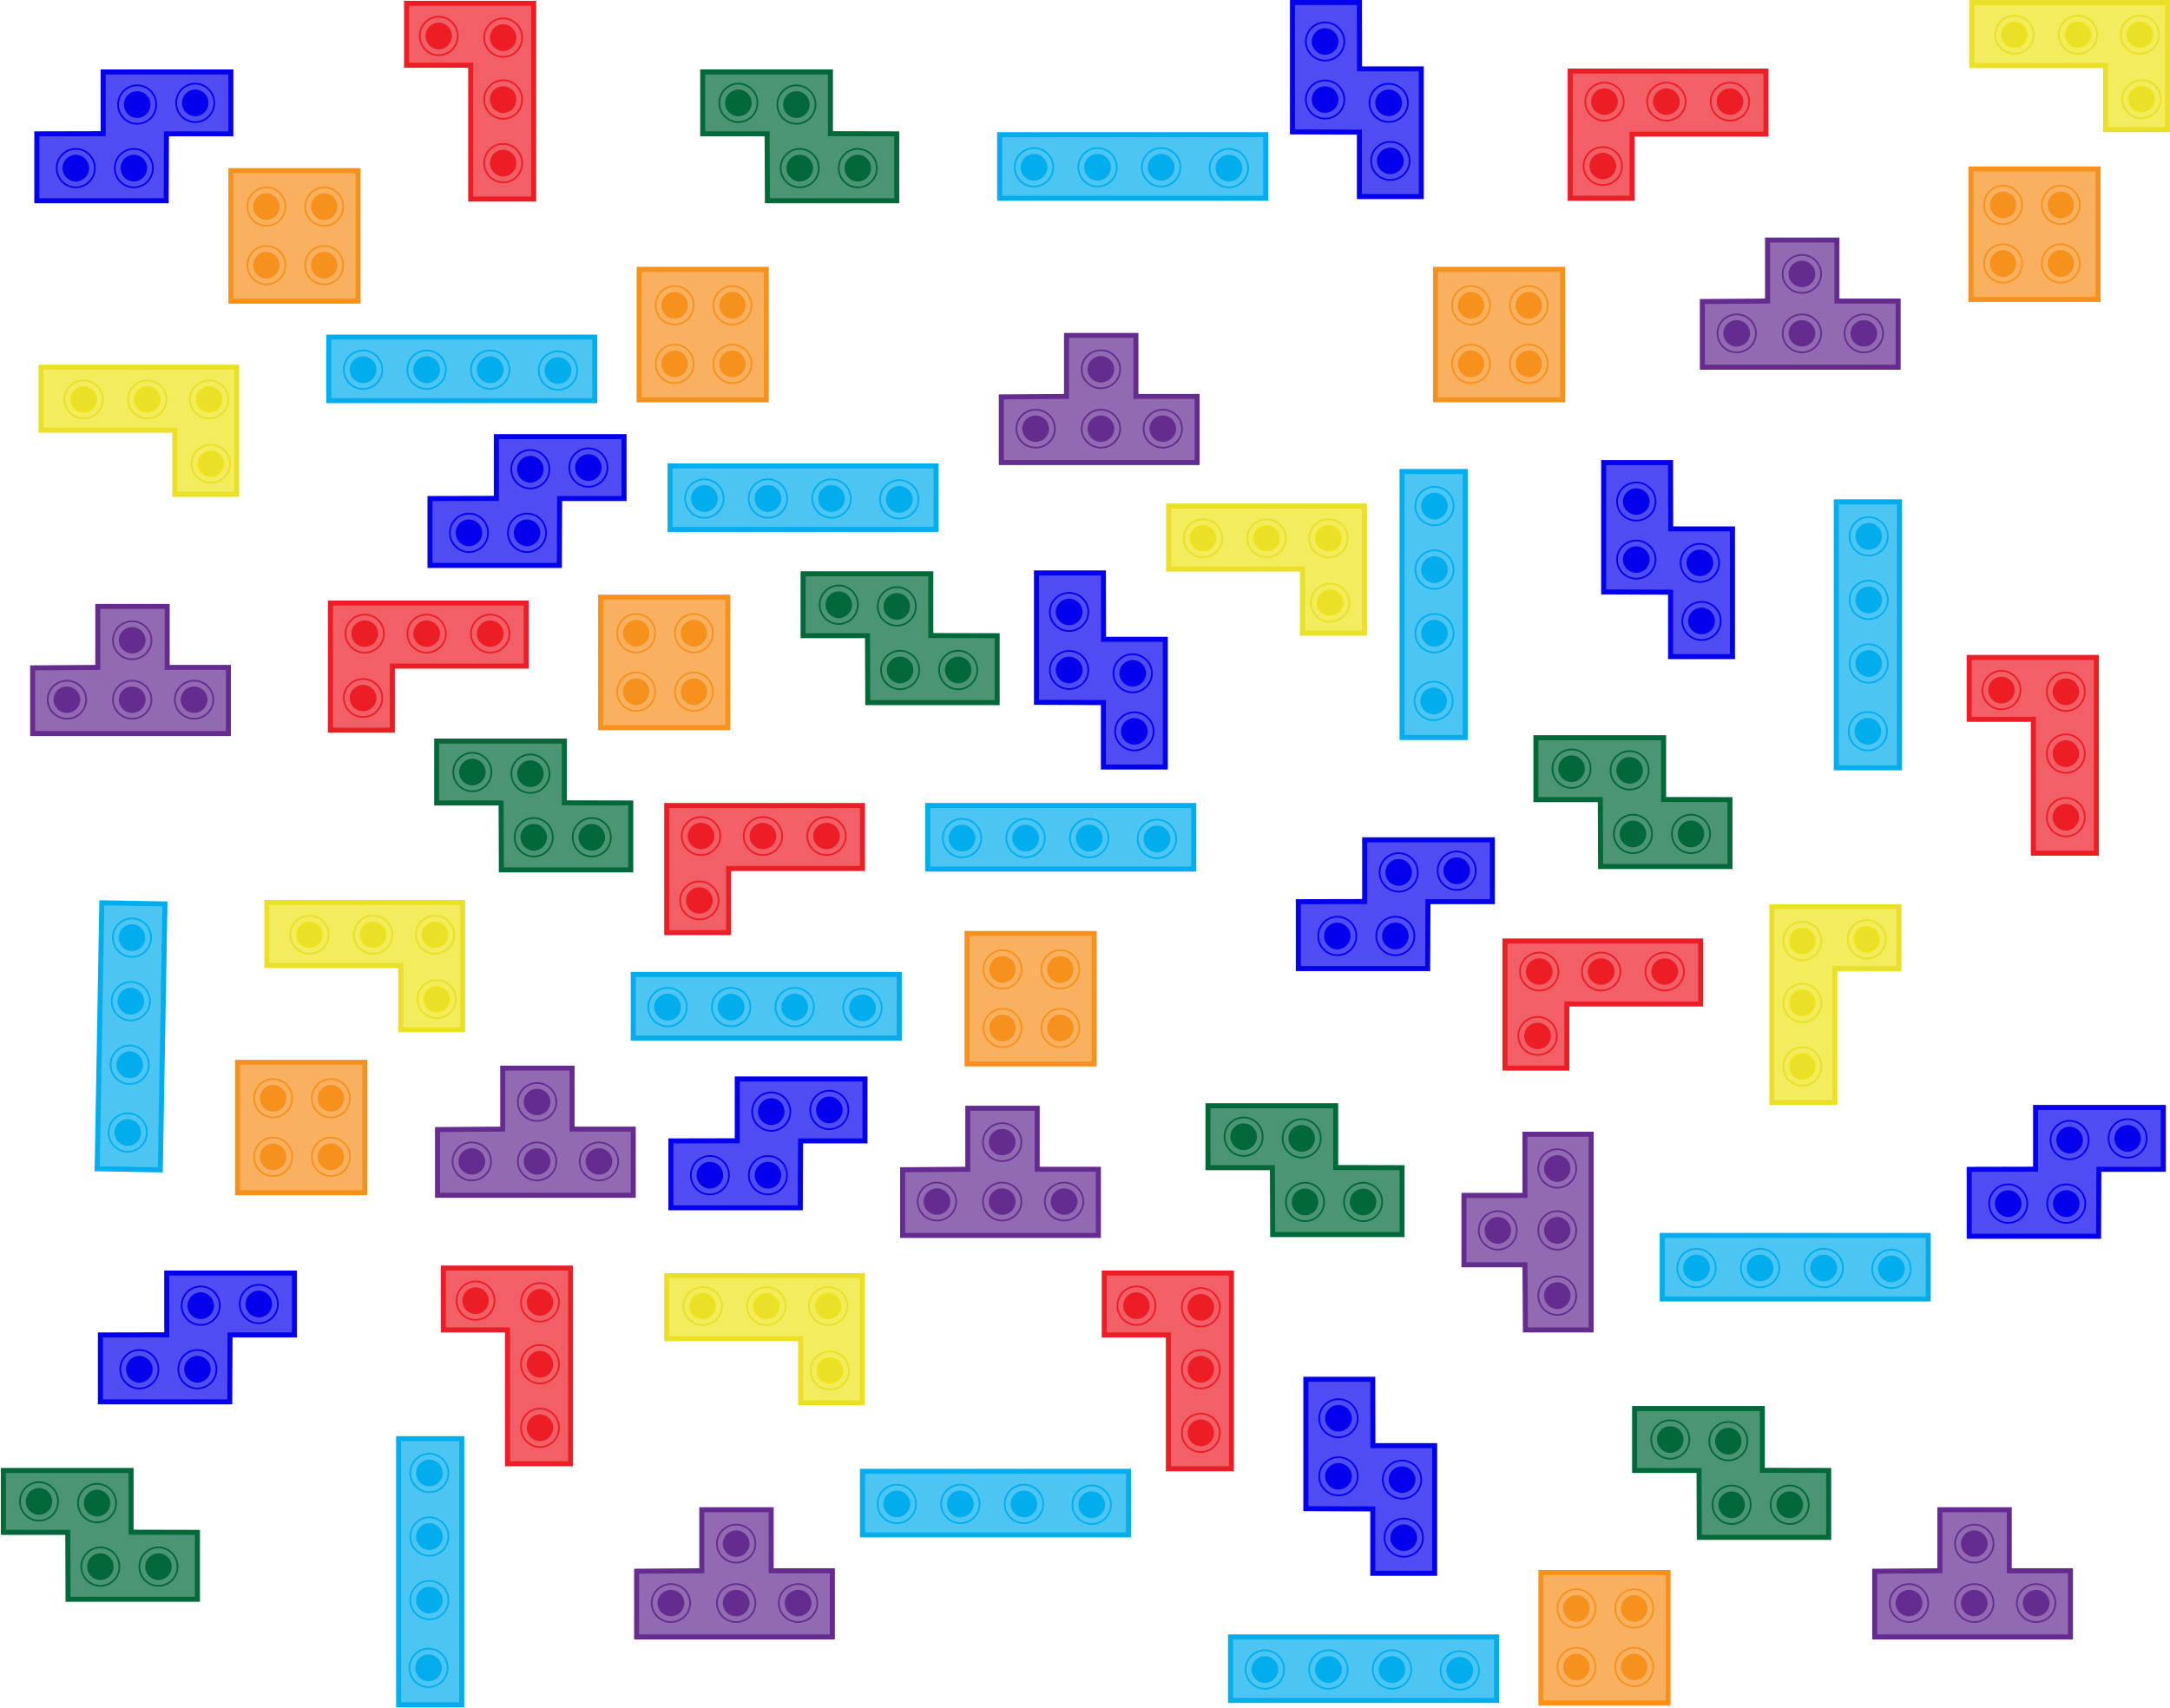 <?xml version="1.0" encoding="UTF-8"?>
<svg width="1297px" height="1021px" viewBox="0 0 1297 1021" version="1.1" xmlns="http://www.w3.org/2000/svg" xmlns:xlink="http://www.w3.org/1999/xlink">
    <!-- Generator: Sketch 63.1 (92452) - https://sketch.com -->
    <title>Group</title>
    <desc>Created with Sketch.</desc>
    <g id="Page-1" stroke="none" stroke-width="1" fill="none" fill-rule="evenodd">
        <g id="Tetris" transform="translate(-23, -20)">
            <g id="Group" transform="translate(24.999, 20.86)">
                <g id="lego-L" transform="translate(81.001, 256.64) rotate(90) translate(-81.001, -256.64) translate(43.001, 198.14)">
                    <polygon id="Rectangle" stroke="#EAE027" stroke-width="3" fill-opacity="0.7" fill="#EFE419" points="3.97903932e-13 0 76 0 76 37 37.668 37 37.668 117 3.97903932e-13 117"></polygon>
                    <g id="hole" transform="translate(7.909, 5)">
                        <ellipse id="Oval" stroke="#EAE027" cx="11.351" cy="11.5" rx="11.351" ry="11.5"></ellipse>
                        <ellipse id="Oval" stroke="#EFE419" fill="#EAE027" cx="11.351" cy="11.5" rx="7.403" ry="7.5"></ellipse>
                    </g>
                    <g id="hole" transform="translate(7.909, 42)">
                        <ellipse id="Oval" stroke="#EAE027" cx="11.351" cy="11.5" rx="11.351" ry="11.5"></ellipse>
                        <ellipse id="Oval" stroke="#EFE419" fill="#EAE027" cx="11.351" cy="11.5" rx="7.403" ry="7.5"></ellipse>
                    </g>
                    <g id="hole" transform="translate(7.909, 80)">
                        <ellipse id="Oval" stroke="#EAE027" cx="11.351" cy="11.5" rx="11.351" ry="11.5"></ellipse>
                        <ellipse id="Oval" stroke="#EFE419" fill="#EAE027" cx="11.351" cy="11.5" rx="7.403" ry="7.5"></ellipse>
                    </g>
                    <g id="hole" transform="translate(46.403, 4)">
                        <ellipse id="Oval" stroke="#EAE027" cx="11.351" cy="11.5" rx="11.351" ry="11.5"></ellipse>
                        <ellipse id="Oval" stroke="#EFE419" fill="#EAE027" cx="11.351" cy="11.5" rx="7.403" ry="7.5"></ellipse>
                    </g>
                </g>
                <g id="lego-L" transform="translate(216.001, 576.64) rotate(90) translate(-216.001, -576.64) translate(178.001, 518.14)">
                    <polygon id="Rectangle" stroke="#EAE027" stroke-width="3" fill-opacity="0.7" fill="#EFE419" points="3.97903932e-13 0 76 0 76 37 37.668 37 37.668 117 3.97903932e-13 117"></polygon>
                    <g id="hole" transform="translate(7.909, 5)">
                        <ellipse id="Oval" stroke="#EAE027" cx="11.351" cy="11.5" rx="11.351" ry="11.5"></ellipse>
                        <ellipse id="Oval" stroke="#EFE419" fill="#EAE027" cx="11.351" cy="11.5" rx="7.403" ry="7.5"></ellipse>
                    </g>
                    <g id="hole" transform="translate(7.909, 42)">
                        <ellipse id="Oval" stroke="#EAE027" cx="11.351" cy="11.5" rx="11.351" ry="11.5"></ellipse>
                        <ellipse id="Oval" stroke="#EFE419" fill="#EAE027" cx="11.351" cy="11.5" rx="7.403" ry="7.5"></ellipse>
                    </g>
                    <g id="hole" transform="translate(7.909, 80)">
                        <ellipse id="Oval" stroke="#EAE027" cx="11.351" cy="11.5" rx="11.351" ry="11.5"></ellipse>
                        <ellipse id="Oval" stroke="#EFE419" fill="#EAE027" cx="11.351" cy="11.5" rx="7.403" ry="7.5"></ellipse>
                    </g>
                    <g id="hole" transform="translate(46.403, 4)">
                        <ellipse id="Oval" stroke="#EAE027" cx="11.351" cy="11.5" rx="11.351" ry="11.5"></ellipse>
                        <ellipse id="Oval" stroke="#EFE419" fill="#EAE027" cx="11.351" cy="11.5" rx="7.403" ry="7.5"></ellipse>
                    </g>
                </g>
                <g id="lego-L" transform="translate(1235.001, 38.64) rotate(90) translate(-1235.001, -38.64) translate(1197.001, -19.86)">
                    <polygon id="Rectangle" stroke="#EAE027" stroke-width="3" fill-opacity="0.7" fill="#EFE419" points="3.97903932e-13 0 76 0 76 37 37.668 37 37.668 117 3.97903932e-13 117"></polygon>
                    <g id="hole" transform="translate(7.909, 5)">
                        <ellipse id="Oval" stroke="#EAE027" cx="11.351" cy="11.5" rx="11.351" ry="11.5"></ellipse>
                        <ellipse id="Oval" stroke="#EFE419" fill="#EAE027" cx="11.351" cy="11.5" rx="7.403" ry="7.5"></ellipse>
                    </g>
                    <g id="hole" transform="translate(7.909, 42)">
                        <ellipse id="Oval" stroke="#EAE027" cx="11.351" cy="11.5" rx="11.351" ry="11.5"></ellipse>
                        <ellipse id="Oval" stroke="#EFE419" fill="#EAE027" cx="11.351" cy="11.5" rx="7.403" ry="7.5"></ellipse>
                    </g>
                    <g id="hole" transform="translate(7.909, 80)">
                        <ellipse id="Oval" stroke="#EAE027" cx="11.351" cy="11.5" rx="11.351" ry="11.5"></ellipse>
                        <ellipse id="Oval" stroke="#EFE419" fill="#EAE027" cx="11.351" cy="11.5" rx="7.403" ry="7.5"></ellipse>
                    </g>
                    <g id="hole" transform="translate(46.403, 4)">
                        <ellipse id="Oval" stroke="#EAE027" cx="11.351" cy="11.5" rx="11.351" ry="11.5"></ellipse>
                        <ellipse id="Oval" stroke="#EFE419" fill="#EAE027" cx="11.351" cy="11.5" rx="7.403" ry="7.5"></ellipse>
                    </g>
                </g>
                <g id="lego-L" transform="translate(455.001, 799.64) rotate(90) translate(-455.001, -799.64) translate(417.001, 741.14)">
                    <polygon id="Rectangle" stroke="#EAE027" stroke-width="3" fill-opacity="0.7" fill="#EFE419" points="0 0 76 0 76 37 37.668 37 37.668 117 0 117"></polygon>
                    <g id="hole" transform="translate(6.909, 9)">
                        <ellipse id="Oval" stroke="#EAE027" cx="11.351" cy="11.5" rx="11.351" ry="11.5"></ellipse>
                        <ellipse id="Oval" stroke="#EFE419" fill="#EAE027" cx="11.351" cy="11.5" rx="7.403" ry="7.5"></ellipse>
                    </g>
                    <g id="hole" transform="translate(6.909, 46)">
                        <ellipse id="Oval" stroke="#EAE027" cx="11.351" cy="11.5" rx="11.351" ry="11.5"></ellipse>
                        <ellipse id="Oval" stroke="#EFE419" fill="#EAE027" cx="11.351" cy="11.5" rx="7.403" ry="7.5"></ellipse>
                    </g>
                    <g id="hole" transform="translate(6.909, 84)">
                        <ellipse id="Oval" stroke="#EAE027" cx="11.351" cy="11.5" rx="11.351" ry="11.5"></ellipse>
                        <ellipse id="Oval" stroke="#EFE419" fill="#EAE027" cx="11.351" cy="11.5" rx="7.403" ry="7.5"></ellipse>
                    </g>
                    <g id="hole" transform="translate(45.403, 8)">
                        <ellipse id="Oval" stroke="#EAE027" cx="11.351" cy="11.5" rx="11.351" ry="11.5"></ellipse>
                        <ellipse id="Oval" stroke="#EFE419" fill="#EAE027" cx="11.351" cy="11.5" rx="7.403" ry="7.5"></ellipse>
                    </g>
                </g>
                <g id="lego-L" transform="translate(755.001, 339.64) rotate(90) translate(-755.001, -339.64) translate(717.001, 281.14)">
                    <polygon id="Rectangle" stroke="#EAE027" stroke-width="3" fill-opacity="0.7" fill="#EFE419" points="4.54747351e-13 0 76 0 76 37 37.668 37 37.668 117 4.54747351e-13 117"></polygon>
                    <g id="hole" transform="translate(7.909, 10)">
                        <ellipse id="Oval" stroke="#EAE027" cx="11.351" cy="11.5" rx="11.351" ry="11.5"></ellipse>
                        <ellipse id="Oval" stroke="#EFE419" fill="#EAE027" cx="11.351" cy="11.5" rx="7.403" ry="7.5"></ellipse>
                    </g>
                    <g id="hole" transform="translate(7.909, 47)">
                        <ellipse id="Oval" stroke="#EAE027" cx="11.351" cy="11.5" rx="11.351" ry="11.5"></ellipse>
                        <ellipse id="Oval" stroke="#EFE419" fill="#EAE027" cx="11.351" cy="11.5" rx="7.403" ry="7.5"></ellipse>
                    </g>
                    <g id="hole" transform="translate(7.909, 85)">
                        <ellipse id="Oval" stroke="#EAE027" cx="11.351" cy="11.5" rx="11.351" ry="11.5"></ellipse>
                        <ellipse id="Oval" stroke="#EFE419" fill="#EAE027" cx="11.351" cy="11.5" rx="7.403" ry="7.5"></ellipse>
                    </g>
                    <g id="hole" transform="translate(46.403, 9)">
                        <ellipse id="Oval" stroke="#EAE027" cx="11.351" cy="11.5" rx="11.351" ry="11.5"></ellipse>
                        <ellipse id="Oval" stroke="#EFE419" fill="#EAE027" cx="11.351" cy="11.5" rx="7.403" ry="7.5"></ellipse>
                    </g>
                </g>
                <g id="lego-L" transform="translate(1057.001, 541.14)">
                    <polygon id="Rectangle" stroke="#EAE027" stroke-width="3" fill-opacity="0.7" fill="#EFE419" points="0 0 76 0 76 37 37.668 37 37.668 117 0 117"></polygon>
                    <g id="hole" transform="translate(6.909, 9)">
                        <ellipse id="Oval" stroke="#EAE027" cx="11.351" cy="11.5" rx="11.351" ry="11.5"></ellipse>
                        <ellipse id="Oval" stroke="#EFE419" fill="#EAE027" cx="11.351" cy="11.5" rx="7.403" ry="7.5"></ellipse>
                    </g>
                    <g id="hole" transform="translate(6.909, 46)">
                        <ellipse id="Oval" stroke="#EAE027" cx="11.351" cy="11.5" rx="11.351" ry="11.5"></ellipse>
                        <ellipse id="Oval" stroke="#EFE419" fill="#EAE027" cx="11.351" cy="11.5" rx="7.403" ry="7.5"></ellipse>
                    </g>
                    <g id="hole" transform="translate(6.909, 84)">
                        <ellipse id="Oval" stroke="#EAE027" cx="11.351" cy="11.5" rx="11.351" ry="11.5"></ellipse>
                        <ellipse id="Oval" stroke="#EFE419" fill="#EAE027" cx="11.351" cy="11.5" rx="7.403" ry="7.5"></ellipse>
                    </g>
                    <g id="hole" transform="translate(45.403, 8)">
                        <ellipse id="Oval" stroke="#EAE027" cx="11.351" cy="11.5" rx="11.351" ry="11.5"></ellipse>
                        <ellipse id="Oval" stroke="#EFE419" fill="#EAE027" cx="11.351" cy="11.5" rx="7.403" ry="7.5"></ellipse>
                    </g>
                </g>
                <g id="lego-L" transform="translate(696.001, 818.64) scale(1, -1) rotate(180) translate(-696.001, -818.64) translate(658.001, 760.14)" stroke="#EC1D25">
                    <polygon id="Rectangle" stroke-width="3" fill-opacity="0.7" fill="#EC1D25" points="0 0 76 0 76 37 37.668 37 37.668 117 0 117"></polygon>
                    <g id="hole" transform="translate(6.909, 9)">
                        <ellipse id="Oval" cx="11.351" cy="11.5" rx="11.351" ry="11.5"></ellipse>
                        <ellipse id="Oval" fill="#EC1D25" cx="11.351" cy="11.5" rx="7.403" ry="7.5"></ellipse>
                    </g>
                    <g id="hole" transform="translate(6.909, 46)">
                        <ellipse id="Oval" cx="11.351" cy="11.5" rx="11.351" ry="11.5"></ellipse>
                        <ellipse id="Oval" fill="#EC1D25" cx="11.351" cy="11.5" rx="7.403" ry="7.5"></ellipse>
                    </g>
                    <g id="hole" transform="translate(6.909, 84)">
                        <ellipse id="Oval" cx="11.351" cy="11.5" rx="11.351" ry="11.5"></ellipse>
                        <ellipse id="Oval" fill="#EC1D25" cx="11.351" cy="11.5" rx="7.403" ry="7.5"></ellipse>
                    </g>
                    <g id="hole" transform="translate(45.403, 8)">
                        <ellipse id="Oval" cx="11.351" cy="11.5" rx="11.351" ry="11.5"></ellipse>
                        <ellipse id="Oval" fill="#EC1D25" cx="11.351" cy="11.5" rx="7.403" ry="7.5"></ellipse>
                    </g>
                </g>
                <g id="lego-L" transform="translate(1213.001, 450.64) scale(1, -1) rotate(180) translate(-1213.001, -450.64) translate(1175.001, 392.14)" stroke="#EC1D25">
                    <polygon id="Rectangle" stroke-width="3" fill-opacity="0.7" fill="#EC1D25" points="0 0 76 0 76 37 37.668 37 37.668 117 0 117"></polygon>
                    <g id="hole" transform="translate(6.909, 9)">
                        <ellipse id="Oval" cx="11.351" cy="11.5" rx="11.351" ry="11.5"></ellipse>
                        <ellipse id="Oval" fill="#EC1D25" cx="11.351" cy="11.5" rx="7.403" ry="7.5"></ellipse>
                    </g>
                    <g id="hole" transform="translate(6.909, 46)">
                        <ellipse id="Oval" cx="11.351" cy="11.5" rx="11.351" ry="11.5"></ellipse>
                        <ellipse id="Oval" fill="#EC1D25" cx="11.351" cy="11.5" rx="7.403" ry="7.5"></ellipse>
                    </g>
                    <g id="hole" transform="translate(6.909, 84)">
                        <ellipse id="Oval" cx="11.351" cy="11.5" rx="11.351" ry="11.5"></ellipse>
                        <ellipse id="Oval" fill="#EC1D25" cx="11.351" cy="11.5" rx="7.403" ry="7.5"></ellipse>
                    </g>
                    <g id="hole" transform="translate(45.403, 8)">
                        <ellipse id="Oval" cx="11.351" cy="11.5" rx="11.351" ry="11.5"></ellipse>
                        <ellipse id="Oval" fill="#EC1D25" cx="11.351" cy="11.5" rx="7.403" ry="7.5"></ellipse>
                    </g>
                </g>
                <g id="lego-L" transform="translate(301.001, 815.64) scale(1, -1) rotate(180) translate(-301.001, -815.64) translate(263.001, 757.14)" stroke="#EC1D25">
                    <polygon id="Rectangle" stroke-width="3" fill-opacity="0.7" fill="#EC1D25" points="0 0 76 0 76 37 37.668 37 37.668 117 0 117"></polygon>
                    <g id="hole" transform="translate(6.909, 9)">
                        <ellipse id="Oval" cx="11.351" cy="11.5" rx="11.351" ry="11.5"></ellipse>
                        <ellipse id="Oval" fill="#EC1D25" cx="11.351" cy="11.5" rx="7.403" ry="7.5"></ellipse>
                    </g>
                    <g id="hole" transform="translate(6.909, 46)">
                        <ellipse id="Oval" cx="11.351" cy="11.5" rx="11.351" ry="11.5"></ellipse>
                        <ellipse id="Oval" fill="#EC1D25" cx="11.351" cy="11.5" rx="7.403" ry="7.5"></ellipse>
                    </g>
                    <g id="hole" transform="translate(6.909, 84)">
                        <ellipse id="Oval" cx="11.351" cy="11.5" rx="11.351" ry="11.5"></ellipse>
                        <ellipse id="Oval" fill="#EC1D25" cx="11.351" cy="11.5" rx="7.403" ry="7.5"></ellipse>
                    </g>
                    <g id="hole" transform="translate(45.403, 8)">
                        <ellipse id="Oval" cx="11.351" cy="11.5" rx="11.351" ry="11.5"></ellipse>
                        <ellipse id="Oval" fill="#EC1D25" cx="11.351" cy="11.5" rx="7.403" ry="7.5"></ellipse>
                    </g>
                </g>
                <g id="lego-L" transform="translate(279.001, 59.64) scale(1, -1) rotate(180) translate(-279.001, -59.64) translate(241.001, 1.14)" stroke="#EC1D25">
                    <polygon id="Rectangle" stroke-width="3" fill-opacity="0.7" fill="#EC1D25" points="0 0 76 0 76 37 37.668 37 37.668 117 0 117"></polygon>
                    <g id="hole" transform="translate(6.909, 9)">
                        <ellipse id="Oval" cx="11.351" cy="11.5" rx="11.351" ry="11.5"></ellipse>
                        <ellipse id="Oval" fill="#EC1D25" cx="11.351" cy="11.5" rx="7.403" ry="7.5"></ellipse>
                    </g>
                    <g id="hole" transform="translate(6.909, 46)">
                        <ellipse id="Oval" cx="11.351" cy="11.5" rx="11.351" ry="11.5"></ellipse>
                        <ellipse id="Oval" fill="#EC1D25" cx="11.351" cy="11.5" rx="7.403" ry="7.5"></ellipse>
                    </g>
                    <g id="hole" transform="translate(6.909, 84)">
                        <ellipse id="Oval" cx="11.351" cy="11.5" rx="11.351" ry="11.5"></ellipse>
                        <ellipse id="Oval" fill="#EC1D25" cx="11.351" cy="11.5" rx="7.403" ry="7.5"></ellipse>
                    </g>
                    <g id="hole" transform="translate(45.403, 8)">
                        <ellipse id="Oval" cx="11.351" cy="11.5" rx="11.351" ry="11.5"></ellipse>
                        <ellipse id="Oval" fill="#EC1D25" cx="11.351" cy="11.5" rx="7.403" ry="7.5"></ellipse>
                    </g>
                </g>
                <g id="lego-L" transform="translate(317.001, 480.64) scale(1, -1) rotate(180) translate(-317.001, -480.64) translate(259.001, 442.14)" stroke="#016839">
                    <polygon id="Rectangle" stroke-width="3" fill-opacity="0.7" fill="#016839" points="39.658 -8.73225313e-15 116 -8.73225313e-15 116 37 77.495 37 77.333 77 37.675 77 9.25304467e-15 77 3.52114468e-14 37 39.658 36.91"></polygon>
                    <g id="hole" transform="translate(48.581, 8)">
                        <ellipse id="Oval" cx="11.402" cy="11.5" rx="11.402" ry="11.5"></ellipse>
                        <ellipse id="Oval" fill="#016839" cx="11.402" cy="11.5" rx="7.436" ry="7.5"></ellipse>
                    </g>
                    <g id="hole" transform="translate(46.598, 46)">
                        <ellipse id="Oval" cx="11.402" cy="11.5" rx="11.402" ry="11.5"></ellipse>
                        <ellipse id="Oval" fill="#016839" cx="11.402" cy="11.5" rx="7.436" ry="7.5"></ellipse>
                    </g>
                    <g id="hole" transform="translate(11.897, 46)">
                        <ellipse id="Oval" cx="11.402" cy="11.5" rx="11.402" ry="11.5"></ellipse>
                        <ellipse id="Oval" fill="#016839" cx="11.402" cy="11.5" rx="7.436" ry="7.5"></ellipse>
                    </g>
                    <g id="hole" transform="translate(83.282, 7)">
                        <ellipse id="Oval" cx="11.402" cy="11.5" rx="11.402" ry="11.5"></ellipse>
                        <ellipse id="Oval" fill="#016839" cx="11.402" cy="11.5" rx="7.436" ry="7.5"></ellipse>
                    </g>
                </g>
                <g id="lego-L" transform="translate(476.001, 80.64) scale(1, -1) rotate(180) translate(-476.001, -80.64) translate(418.001, 42.14)" stroke="#016839">
                    <polygon id="Rectangle" stroke-width="3" fill-opacity="0.7" fill="#016839" points="39.658 -1.18273656e-15 116 -1.18273656e-15 116 37 77.495 37 77.333 77 37.675 77 9.25304467e-15 77 3.52114468e-14 37 39.658 36.91"></polygon>
                    <g id="hole" transform="translate(48.581, 8)">
                        <ellipse id="Oval" cx="11.402" cy="11.5" rx="11.402" ry="11.5"></ellipse>
                        <ellipse id="Oval" fill="#016839" cx="11.402" cy="11.5" rx="7.436" ry="7.5"></ellipse>
                    </g>
                    <g id="hole" transform="translate(46.598, 46)">
                        <ellipse id="Oval" cx="11.402" cy="11.5" rx="11.402" ry="11.5"></ellipse>
                        <ellipse id="Oval" fill="#016839" cx="11.402" cy="11.5" rx="7.436" ry="7.5"></ellipse>
                    </g>
                    <g id="hole" transform="translate(11.897, 46)">
                        <ellipse id="Oval" cx="11.402" cy="11.5" rx="11.402" ry="11.5"></ellipse>
                        <ellipse id="Oval" fill="#016839" cx="11.402" cy="11.5" rx="7.436" ry="7.5"></ellipse>
                    </g>
                    <g id="hole" transform="translate(83.282, 7)">
                        <ellipse id="Oval" cx="11.402" cy="11.5" rx="11.402" ry="11.5"></ellipse>
                        <ellipse id="Oval" fill="#016839" cx="11.402" cy="11.5" rx="7.436" ry="7.5"></ellipse>
                    </g>
                </g>
                <g id="lego-L" transform="translate(1033.001, 879.64) scale(1, -1) rotate(180) translate(-1033.001, -879.64) translate(975.001, 841.14)" stroke="#016839">
                    <polygon id="Rectangle" stroke-width="3" fill-opacity="0.7" fill="#016839" points="39.658 -1.18273656e-15 116 -1.18273656e-15 116 37 77.495 37 77.333 77 37.675 77 9.25304467e-15 77 3.52114468e-14 37 39.658 36.91"></polygon>
                    <g id="hole" transform="translate(48.581, 8)">
                        <ellipse id="Oval" cx="11.402" cy="11.5" rx="11.402" ry="11.5"></ellipse>
                        <ellipse id="Oval" fill="#016839" cx="11.402" cy="11.5" rx="7.436" ry="7.5"></ellipse>
                    </g>
                    <g id="hole" transform="translate(46.598, 46)">
                        <ellipse id="Oval" cx="11.402" cy="11.5" rx="11.402" ry="11.5"></ellipse>
                        <ellipse id="Oval" fill="#016839" cx="11.402" cy="11.5" rx="7.436" ry="7.5"></ellipse>
                    </g>
                    <g id="hole" transform="translate(11.897, 46)">
                        <ellipse id="Oval" cx="11.402" cy="11.5" rx="11.402" ry="11.5"></ellipse>
                        <ellipse id="Oval" fill="#016839" cx="11.402" cy="11.5" rx="7.436" ry="7.5"></ellipse>
                    </g>
                    <g id="hole" transform="translate(83.282, 7)">
                        <ellipse id="Oval" cx="11.402" cy="11.5" rx="11.402" ry="11.5"></ellipse>
                        <ellipse id="Oval" fill="#016839" cx="11.402" cy="11.5" rx="7.436" ry="7.5"></ellipse>
                    </g>
                </g>
                <g id="lego-L" transform="translate(778.001, 698.64) scale(1, -1) rotate(180) translate(-778.001, -698.64) translate(720.001, 660.14)" stroke="#016839">
                    <polygon id="Rectangle" stroke-width="3" fill-opacity="0.7" fill="#016839" points="39.658 -1.18273656e-15 116 -1.18273656e-15 116 37 77.495 37 77.333 77 37.675 77 9.25304467e-15 77 3.52114468e-14 37 39.658 36.91"></polygon>
                    <g id="hole" transform="translate(48.581, 8)">
                        <ellipse id="Oval" cx="11.402" cy="11.5" rx="11.402" ry="11.5"></ellipse>
                        <ellipse id="Oval" fill="#016839" cx="11.402" cy="11.5" rx="7.436" ry="7.5"></ellipse>
                    </g>
                    <g id="hole" transform="translate(46.598, 46)">
                        <ellipse id="Oval" cx="11.402" cy="11.5" rx="11.402" ry="11.5"></ellipse>
                        <ellipse id="Oval" fill="#016839" cx="11.402" cy="11.5" rx="7.436" ry="7.5"></ellipse>
                    </g>
                    <g id="hole" transform="translate(11.897, 46)">
                        <ellipse id="Oval" cx="11.402" cy="11.5" rx="11.402" ry="11.5"></ellipse>
                        <ellipse id="Oval" fill="#016839" cx="11.402" cy="11.5" rx="7.436" ry="7.5"></ellipse>
                    </g>
                    <g id="hole" transform="translate(83.282, 7)">
                        <ellipse id="Oval" cx="11.402" cy="11.5" rx="11.402" ry="11.5"></ellipse>
                        <ellipse id="Oval" fill="#016839" cx="11.402" cy="11.5" rx="7.436" ry="7.5"></ellipse>
                    </g>
                </g>
                <g id="lego-L" transform="translate(536.001, 380.64) scale(1, -1) rotate(180) translate(-536.001, -380.64) translate(478.001, 342.14)" stroke="#016839">
                    <polygon id="Rectangle" stroke-width="3" fill-opacity="0.7" fill="#016839" points="39.658 -1.18273656e-15 116 -1.18273656e-15 116 37 77.495 37 77.333 77 37.675 77 9.25304467e-15 77 3.52114468e-14 37 39.658 36.91"></polygon>
                    <g id="hole" transform="translate(48.581, 8)">
                        <ellipse id="Oval" cx="11.402" cy="11.5" rx="11.402" ry="11.5"></ellipse>
                        <ellipse id="Oval" fill="#016839" cx="11.402" cy="11.5" rx="7.436" ry="7.5"></ellipse>
                    </g>
                    <g id="hole" transform="translate(46.598, 46)">
                        <ellipse id="Oval" cx="11.402" cy="11.5" rx="11.402" ry="11.5"></ellipse>
                        <ellipse id="Oval" fill="#016839" cx="11.402" cy="11.5" rx="7.436" ry="7.5"></ellipse>
                    </g>
                    <g id="hole" transform="translate(11.897, 46)">
                        <ellipse id="Oval" cx="11.402" cy="11.5" rx="11.402" ry="11.5"></ellipse>
                        <ellipse id="Oval" fill="#016839" cx="11.402" cy="11.5" rx="7.436" ry="7.5"></ellipse>
                    </g>
                    <g id="hole" transform="translate(83.282, 7)">
                        <ellipse id="Oval" cx="11.402" cy="11.5" rx="11.402" ry="11.5"></ellipse>
                        <ellipse id="Oval" fill="#016839" cx="11.402" cy="11.5" rx="7.436" ry="7.5"></ellipse>
                    </g>
                </g>
                <g id="lego-L" transform="translate(974.001, 478.64) scale(1, -1) rotate(180) translate(-974.001, -478.64) translate(916.001, 440.14)" stroke="#016839">
                    <polygon id="Rectangle" stroke-width="3" fill-opacity="0.7" fill="#016839" points="39.658 -1.18273656e-15 116 -1.18273656e-15 116 37 77.495 37 77.333 77 37.675 77 9.25304467e-15 77 3.52114468e-14 37 39.658 36.91"></polygon>
                    <g id="hole" transform="translate(48.581, 8)">
                        <ellipse id="Oval" cx="11.402" cy="11.5" rx="11.402" ry="11.5"></ellipse>
                        <ellipse id="Oval" fill="#016839" cx="11.402" cy="11.5" rx="7.436" ry="7.5"></ellipse>
                    </g>
                    <g id="hole" transform="translate(46.598, 46)">
                        <ellipse id="Oval" cx="11.402" cy="11.5" rx="11.402" ry="11.5"></ellipse>
                        <ellipse id="Oval" fill="#016839" cx="11.402" cy="11.5" rx="7.436" ry="7.5"></ellipse>
                    </g>
                    <g id="hole" transform="translate(11.897, 46)">
                        <ellipse id="Oval" cx="11.402" cy="11.5" rx="11.402" ry="11.5"></ellipse>
                        <ellipse id="Oval" fill="#016839" cx="11.402" cy="11.5" rx="7.436" ry="7.5"></ellipse>
                    </g>
                    <g id="hole" transform="translate(83.282, 7)">
                        <ellipse id="Oval" cx="11.402" cy="11.5" rx="11.402" ry="11.5"></ellipse>
                        <ellipse id="Oval" fill="#016839" cx="11.402" cy="11.5" rx="7.436" ry="7.5"></ellipse>
                    </g>
                </g>
                <g id="lego-L" transform="translate(58.001, 916.64) scale(1, -1) rotate(180) translate(-58.001, -916.64) translate(0.001, 878.14)" stroke="#016839">
                    <polygon id="Rectangle" stroke-width="3" fill-opacity="0.7" fill="#016839" points="39.658 -1.18273656e-15 116 -1.18273656e-15 116 37 77.495 37 77.333 77 37.675 77 9.25304467e-15 77 3.52114468e-14 37 39.658 36.91"></polygon>
                    <g id="hole" transform="translate(48.581, 8)">
                        <ellipse id="Oval" cx="11.402" cy="11.5" rx="11.402" ry="11.5"></ellipse>
                        <ellipse id="Oval" fill="#016839" cx="11.402" cy="11.5" rx="7.436" ry="7.5"></ellipse>
                    </g>
                    <g id="hole" transform="translate(46.598, 46)">
                        <ellipse id="Oval" cx="11.402" cy="11.5" rx="11.402" ry="11.5"></ellipse>
                        <ellipse id="Oval" fill="#016839" cx="11.402" cy="11.5" rx="7.436" ry="7.5"></ellipse>
                    </g>
                    <g id="hole" transform="translate(11.897, 46)">
                        <ellipse id="Oval" cx="11.402" cy="11.5" rx="11.402" ry="11.5"></ellipse>
                        <ellipse id="Oval" fill="#016839" cx="11.402" cy="11.5" rx="7.436" ry="7.5"></ellipse>
                    </g>
                    <g id="hole" transform="translate(83.282, 7)">
                        <ellipse id="Oval" cx="11.402" cy="11.5" rx="11.402" ry="11.5"></ellipse>
                        <ellipse id="Oval" fill="#016839" cx="11.402" cy="11.5" rx="7.436" ry="7.5"></ellipse>
                    </g>
                </g>
                <g id="lego-L" transform="translate(1233.001, 699.64) scale(-1, -1) rotate(180) translate(-1233.001, -699.64) translate(1175.001, 661.14)" stroke="#0500EB">
                    <polygon id="Rectangle" stroke-width="3" fill-opacity="0.7" fill="#0500EB" points="39.658 -1.18273656e-15 116 -1.18273656e-15 116 37 77.495 37 77.333 77 37.675 77 9.25304467e-15 77 3.52114468e-14 37 39.658 36.91"></polygon>
                    <g id="hole" transform="translate(48.581, 8)">
                        <ellipse id="Oval" cx="11.402" cy="11.5" rx="11.402" ry="11.5"></ellipse>
                        <ellipse id="Oval" fill="#0500EB" cx="11.402" cy="11.5" rx="7.436" ry="7.5"></ellipse>
                    </g>
                    <g id="hole" transform="translate(46.598, 46)">
                        <ellipse id="Oval" cx="11.402" cy="11.5" rx="11.402" ry="11.5"></ellipse>
                        <ellipse id="Oval" fill="#0500EB" cx="11.402" cy="11.5" rx="7.436" ry="7.5"></ellipse>
                    </g>
                    <g id="hole" transform="translate(11.897, 46)">
                        <ellipse id="Oval" cx="11.402" cy="11.5" rx="11.402" ry="11.5"></ellipse>
                        <ellipse id="Oval" fill="#0500EB" cx="11.402" cy="11.5" rx="7.436" ry="7.5"></ellipse>
                    </g>
                    <g id="hole" transform="translate(83.282, 7)">
                        <ellipse id="Oval" cx="11.402" cy="11.5" rx="11.402" ry="11.5"></ellipse>
                        <ellipse id="Oval" fill="#0500EB" cx="11.402" cy="11.5" rx="7.436" ry="7.5"></ellipse>
                    </g>
                </g>
                <g id="lego-L" transform="translate(832.001, 539.64) scale(-1, -1) rotate(180) translate(-832.001, -539.64) translate(774.001, 501.14)" stroke="#0500EB">
                    <polygon id="Rectangle" stroke-width="3" fill-opacity="0.7" fill="#0500EB" points="39.658 -1.18273656e-15 116 -1.18273656e-15 116 37 77.495 37 77.333 77 37.675 77 9.25304467e-15 77 3.52114468e-14 37 39.658 36.91"></polygon>
                    <g id="hole" transform="translate(48.581, 8)">
                        <ellipse id="Oval" cx="11.402" cy="11.5" rx="11.402" ry="11.5"></ellipse>
                        <ellipse id="Oval" fill="#0500EB" cx="11.402" cy="11.5" rx="7.436" ry="7.5"></ellipse>
                    </g>
                    <g id="hole" transform="translate(46.598, 46)">
                        <ellipse id="Oval" cx="11.402" cy="11.5" rx="11.402" ry="11.5"></ellipse>
                        <ellipse id="Oval" fill="#0500EB" cx="11.402" cy="11.5" rx="7.436" ry="7.5"></ellipse>
                    </g>
                    <g id="hole" transform="translate(11.897, 46)">
                        <ellipse id="Oval" cx="11.402" cy="11.5" rx="11.402" ry="11.5"></ellipse>
                        <ellipse id="Oval" fill="#0500EB" cx="11.402" cy="11.5" rx="7.436" ry="7.5"></ellipse>
                    </g>
                    <g id="hole" transform="translate(83.282, 7)">
                        <ellipse id="Oval" cx="11.402" cy="11.5" rx="11.402" ry="11.5"></ellipse>
                        <ellipse id="Oval" fill="#0500EB" cx="11.402" cy="11.5" rx="7.436" ry="7.5"></ellipse>
                    </g>
                </g>
                <g id="lego-L" transform="translate(457.001, 682.64) scale(-1, -1) rotate(180) translate(-457.001, -682.64) translate(399.001, 644.14)" stroke="#0500EB">
                    <polygon id="Rectangle" stroke-width="3" fill-opacity="0.7" fill="#0500EB" points="39.658 -1.18273656e-15 116 -1.18273656e-15 116 37 77.495 37 77.333 77 37.675 77 9.25304467e-15 77 3.52114468e-14 37 39.658 36.91"></polygon>
                    <g id="hole" transform="translate(48.581, 8)">
                        <ellipse id="Oval" cx="11.402" cy="11.5" rx="11.402" ry="11.5"></ellipse>
                        <ellipse id="Oval" fill="#0500EB" cx="11.402" cy="11.5" rx="7.436" ry="7.5"></ellipse>
                    </g>
                    <g id="hole" transform="translate(46.598, 46)">
                        <ellipse id="Oval" cx="11.402" cy="11.5" rx="11.402" ry="11.5"></ellipse>
                        <ellipse id="Oval" fill="#0500EB" cx="11.402" cy="11.5" rx="7.436" ry="7.5"></ellipse>
                    </g>
                    <g id="hole" transform="translate(11.897, 46)">
                        <ellipse id="Oval" cx="11.402" cy="11.5" rx="11.402" ry="11.5"></ellipse>
                        <ellipse id="Oval" fill="#0500EB" cx="11.402" cy="11.5" rx="7.436" ry="7.5"></ellipse>
                    </g>
                    <g id="hole" transform="translate(83.282, 7)">
                        <ellipse id="Oval" cx="11.402" cy="11.5" rx="11.402" ry="11.5"></ellipse>
                        <ellipse id="Oval" fill="#0500EB" cx="11.402" cy="11.5" rx="7.436" ry="7.5"></ellipse>
                    </g>
                </g>
                <g id="lego-L" transform="translate(313.001, 298.64) scale(-1, -1) rotate(180) translate(-313.001, -298.64) translate(255.001, 260.14)" stroke="#0500EB">
                    <polygon id="Rectangle" stroke-width="3" fill-opacity="0.7" fill="#0500EB" points="39.658 -1.18273656e-15 116 -1.18273656e-15 116 37 77.495 37 77.333 77 37.675 77 9.25304467e-15 77 3.52114468e-14 37 39.658 36.91"></polygon>
                    <g id="hole" transform="translate(48.581, 8)">
                        <ellipse id="Oval" cx="11.402" cy="11.5" rx="11.402" ry="11.5"></ellipse>
                        <ellipse id="Oval" fill="#0500EB" cx="11.402" cy="11.5" rx="7.436" ry="7.5"></ellipse>
                    </g>
                    <g id="hole" transform="translate(46.598, 46)">
                        <ellipse id="Oval" cx="11.402" cy="11.5" rx="11.402" ry="11.5"></ellipse>
                        <ellipse id="Oval" fill="#0500EB" cx="11.402" cy="11.5" rx="7.436" ry="7.5"></ellipse>
                    </g>
                    <g id="hole" transform="translate(11.897, 46)">
                        <ellipse id="Oval" cx="11.402" cy="11.5" rx="11.402" ry="11.5"></ellipse>
                        <ellipse id="Oval" fill="#0500EB" cx="11.402" cy="11.5" rx="7.436" ry="7.5"></ellipse>
                    </g>
                    <g id="hole" transform="translate(83.282, 7)">
                        <ellipse id="Oval" cx="11.402" cy="11.5" rx="11.402" ry="11.5"></ellipse>
                        <ellipse id="Oval" fill="#0500EB" cx="11.402" cy="11.5" rx="7.436" ry="7.5"></ellipse>
                    </g>
                </g>
                <g id="lego-L" transform="translate(116.001, 798.64) scale(-1, -1) rotate(180) translate(-116.001, -798.64) translate(58.001, 760.14)" stroke="#0500EB">
                    <polygon id="Rectangle" stroke-width="3" fill-opacity="0.7" fill="#0500EB" points="39.658 -1.18273656e-15 116 -1.18273656e-15 116 37 77.495 37 77.333 77 37.675 77 9.25304467e-15 77 3.52114468e-14 37 39.658 36.91"></polygon>
                    <g id="hole" transform="translate(48.581, 8)">
                        <ellipse id="Oval" cx="11.402" cy="11.5" rx="11.402" ry="11.5"></ellipse>
                        <ellipse id="Oval" fill="#0500EB" cx="11.402" cy="11.5" rx="7.436" ry="7.5"></ellipse>
                    </g>
                    <g id="hole" transform="translate(46.598, 46)">
                        <ellipse id="Oval" cx="11.402" cy="11.5" rx="11.402" ry="11.5"></ellipse>
                        <ellipse id="Oval" fill="#0500EB" cx="11.402" cy="11.5" rx="7.436" ry="7.5"></ellipse>
                    </g>
                    <g id="hole" transform="translate(11.897, 46)">
                        <ellipse id="Oval" cx="11.402" cy="11.5" rx="11.402" ry="11.5"></ellipse>
                        <ellipse id="Oval" fill="#0500EB" cx="11.402" cy="11.5" rx="7.436" ry="7.5"></ellipse>
                    </g>
                    <g id="hole" transform="translate(83.282, 7)">
                        <ellipse id="Oval" cx="11.402" cy="11.5" rx="11.402" ry="11.5"></ellipse>
                        <ellipse id="Oval" fill="#0500EB" cx="11.402" cy="11.5" rx="7.436" ry="7.5"></ellipse>
                    </g>
                </g>
                <g id="lego-L" transform="translate(78.001, 80.64) scale(-1, -1) rotate(180) translate(-78.001, -80.64) translate(20.001, 42.14)" stroke="#0500EB">
                    <polygon id="Rectangle" stroke-width="3" fill-opacity="0.7" fill="#0500EB" points="39.658 -1.18273656e-15 116 -1.18273656e-15 116 37 77.495 37 77.333 77 37.675 77 9.25304467e-15 77 3.52114468e-14 37 39.658 36.91"></polygon>
                    <g id="hole" transform="translate(48.581, 8)">
                        <ellipse id="Oval" cx="11.402" cy="11.5" rx="11.402" ry="11.5"></ellipse>
                        <ellipse id="Oval" fill="#0500EB" cx="11.402" cy="11.5" rx="7.436" ry="7.5"></ellipse>
                    </g>
                    <g id="hole" transform="translate(46.598, 46)">
                        <ellipse id="Oval" cx="11.402" cy="11.5" rx="11.402" ry="11.5"></ellipse>
                        <ellipse id="Oval" fill="#0500EB" cx="11.402" cy="11.5" rx="7.436" ry="7.5"></ellipse>
                    </g>
                    <g id="hole" transform="translate(11.897, 46)">
                        <ellipse id="Oval" cx="11.402" cy="11.5" rx="11.402" ry="11.5"></ellipse>
                        <ellipse id="Oval" fill="#0500EB" cx="11.402" cy="11.5" rx="7.436" ry="7.5"></ellipse>
                    </g>
                    <g id="hole" transform="translate(83.282, 7)">
                        <ellipse id="Oval" cx="11.402" cy="11.5" rx="11.402" ry="11.5"></ellipse>
                        <ellipse id="Oval" fill="#0500EB" cx="11.402" cy="11.5" rx="7.436" ry="7.5"></ellipse>
                    </g>
                </g>
                <g id="lego-L" transform="translate(995.001, 333.64) scale(-1, -1) rotate(270) translate(-995.001, -333.64) translate(937.001, 295.14)" stroke="#0500EB">
                    <polygon id="Rectangle" stroke-width="3" fill-opacity="0.7" fill="#0500EB" points="39.658 -1.18273656e-15 116 -1.18273656e-15 116 37 77.495 37 77.333 77 37.675 77 9.25304467e-15 77 3.52114468e-14 37 39.658 36.91"></polygon>
                    <g id="hole" transform="translate(48.581, 8)">
                        <ellipse id="Oval" cx="11.402" cy="11.5" rx="11.402" ry="11.5"></ellipse>
                        <ellipse id="Oval" fill="#0500EB" cx="11.402" cy="11.5" rx="7.436" ry="7.5"></ellipse>
                    </g>
                    <g id="hole" transform="translate(46.598, 46)">
                        <ellipse id="Oval" cx="11.402" cy="11.5" rx="11.402" ry="11.5"></ellipse>
                        <ellipse id="Oval" fill="#0500EB" cx="11.402" cy="11.5" rx="7.436" ry="7.5"></ellipse>
                    </g>
                    <g id="hole" transform="translate(11.897, 46)">
                        <ellipse id="Oval" cx="11.402" cy="11.5" rx="11.402" ry="11.5"></ellipse>
                        <ellipse id="Oval" fill="#0500EB" cx="11.402" cy="11.5" rx="7.436" ry="7.5"></ellipse>
                    </g>
                    <g id="hole" transform="translate(83.282, 7)">
                        <ellipse id="Oval" cx="11.402" cy="11.5" rx="11.402" ry="11.5"></ellipse>
                        <ellipse id="Oval" fill="#0500EB" cx="11.402" cy="11.5" rx="7.436" ry="7.5"></ellipse>
                    </g>
                </g>
                <g id="lego-L" transform="translate(656.001, 399.64) scale(-1, -1) rotate(270) translate(-656.001, -399.64) translate(598.001, 361.14)" stroke="#0500EB">
                    <polygon id="Rectangle" stroke-width="3" fill-opacity="0.7" fill="#0500EB" points="39.658 -1.18273656e-15 116 -1.18273656e-15 116 37 77.495 37 77.333 77 37.675 77 9.25304467e-15 77 3.52114468e-14 37 39.658 36.91"></polygon>
                    <g id="hole" transform="translate(48.581, 8)">
                        <ellipse id="Oval" cx="11.402" cy="11.5" rx="11.402" ry="11.5"></ellipse>
                        <ellipse id="Oval" fill="#0500EB" cx="11.402" cy="11.5" rx="7.436" ry="7.5"></ellipse>
                    </g>
                    <g id="hole" transform="translate(46.598, 46)">
                        <ellipse id="Oval" cx="11.402" cy="11.5" rx="11.402" ry="11.5"></ellipse>
                        <ellipse id="Oval" fill="#0500EB" cx="11.402" cy="11.5" rx="7.436" ry="7.5"></ellipse>
                    </g>
                    <g id="hole" transform="translate(11.897, 46)">
                        <ellipse id="Oval" cx="11.402" cy="11.5" rx="11.402" ry="11.5"></ellipse>
                        <ellipse id="Oval" fill="#0500EB" cx="11.402" cy="11.5" rx="7.436" ry="7.5"></ellipse>
                    </g>
                    <g id="hole" transform="translate(83.282, 7)">
                        <ellipse id="Oval" cx="11.402" cy="11.5" rx="11.402" ry="11.5"></ellipse>
                        <ellipse id="Oval" fill="#0500EB" cx="11.402" cy="11.5" rx="7.436" ry="7.5"></ellipse>
                    </g>
                </g>
                <g id="lego-L" transform="translate(809.001, 58.64) scale(-1, -1) rotate(270) translate(-809.001, -58.64) translate(751.001, 20.14)" stroke="#0500EB">
                    <polygon id="Rectangle" stroke-width="3" fill-opacity="0.7" fill="#0500EB" points="39.658 -1.18273656e-15 116 -1.18273656e-15 116 37 77.495 37 77.333 77 37.675 77 9.25304467e-15 77 3.52114468e-14 37 39.658 36.91"></polygon>
                    <g id="hole" transform="translate(48.581, 8)">
                        <ellipse id="Oval" cx="11.402" cy="11.5" rx="11.402" ry="11.5"></ellipse>
                        <ellipse id="Oval" fill="#0500EB" cx="11.402" cy="11.5" rx="7.436" ry="7.5"></ellipse>
                    </g>
                    <g id="hole" transform="translate(46.598, 46)">
                        <ellipse id="Oval" cx="11.402" cy="11.5" rx="11.402" ry="11.5"></ellipse>
                        <ellipse id="Oval" fill="#0500EB" cx="11.402" cy="11.5" rx="7.436" ry="7.5"></ellipse>
                    </g>
                    <g id="hole" transform="translate(11.897, 46)">
                        <ellipse id="Oval" cx="11.402" cy="11.5" rx="11.402" ry="11.5"></ellipse>
                        <ellipse id="Oval" fill="#0500EB" cx="11.402" cy="11.5" rx="7.436" ry="7.5"></ellipse>
                    </g>
                    <g id="hole" transform="translate(83.282, 7)">
                        <ellipse id="Oval" cx="11.402" cy="11.5" rx="11.402" ry="11.5"></ellipse>
                        <ellipse id="Oval" fill="#0500EB" cx="11.402" cy="11.5" rx="7.436" ry="7.5"></ellipse>
                    </g>
                </g>
                <g id="lego-L" transform="translate(817.001, 881.64) scale(-1, -1) rotate(270) translate(-817.001, -881.64) translate(759.001, 843.14)" stroke="#0500EB">
                    <polygon id="Rectangle" stroke-width="3" fill-opacity="0.7" fill="#0500EB" points="39.658 -1.18273656e-15 116 -1.18273656e-15 116 37 77.495 37 77.333 77 37.675 77 9.25304467e-15 77 3.52114468e-14 37 39.658 36.91"></polygon>
                    <g id="hole" transform="translate(48.581, 8)">
                        <ellipse id="Oval" cx="11.402" cy="11.5" rx="11.402" ry="11.5"></ellipse>
                        <ellipse id="Oval" fill="#0500EB" cx="11.402" cy="11.5" rx="7.436" ry="7.5"></ellipse>
                    </g>
                    <g id="hole" transform="translate(46.598, 46)">
                        <ellipse id="Oval" cx="11.402" cy="11.5" rx="11.402" ry="11.5"></ellipse>
                        <ellipse id="Oval" fill="#0500EB" cx="11.402" cy="11.5" rx="7.436" ry="7.5"></ellipse>
                    </g>
                    <g id="hole" transform="translate(11.897, 46)">
                        <ellipse id="Oval" cx="11.402" cy="11.5" rx="11.402" ry="11.5"></ellipse>
                        <ellipse id="Oval" fill="#0500EB" cx="11.402" cy="11.5" rx="7.436" ry="7.5"></ellipse>
                    </g>
                    <g id="hole" transform="translate(83.282, 7)">
                        <ellipse id="Oval" cx="11.402" cy="11.5" rx="11.402" ry="11.5"></ellipse>
                        <ellipse id="Oval" fill="#0500EB" cx="11.402" cy="11.5" rx="7.436" ry="7.5"></ellipse>
                    </g>
                </g>
                <g id="lego-L" transform="translate(995.001, 79.64) scale(1, -1) rotate(270) translate(-995.001, -79.64) translate(957.001, 21.14)" stroke="#EC1D25">
                    <polygon id="Rectangle" stroke-width="3" fill-opacity="0.7" fill="#EC1D25" points="0 0 76 0 76 37 37.668 37 37.668 117 0 117"></polygon>
                    <g id="hole" transform="translate(6.909, 9)">
                        <ellipse id="Oval" cx="11.351" cy="11.5" rx="11.351" ry="11.5"></ellipse>
                        <ellipse id="Oval" fill="#EC1D25" cx="11.351" cy="11.5" rx="7.403" ry="7.5"></ellipse>
                    </g>
                    <g id="hole" transform="translate(6.909, 46)">
                        <ellipse id="Oval" cx="11.351" cy="11.5" rx="11.351" ry="11.5"></ellipse>
                        <ellipse id="Oval" fill="#EC1D25" cx="11.351" cy="11.5" rx="7.403" ry="7.5"></ellipse>
                    </g>
                    <g id="hole" transform="translate(6.909, 84)">
                        <ellipse id="Oval" cx="11.351" cy="11.5" rx="11.351" ry="11.5"></ellipse>
                        <ellipse id="Oval" fill="#EC1D25" cx="11.351" cy="11.5" rx="7.403" ry="7.5"></ellipse>
                    </g>
                    <g id="hole" transform="translate(45.403, 8)">
                        <ellipse id="Oval" cx="11.351" cy="11.5" rx="11.351" ry="11.5"></ellipse>
                        <ellipse id="Oval" fill="#EC1D25" cx="11.351" cy="11.5" rx="7.403" ry="7.5"></ellipse>
                    </g>
                </g>
                <g id="lego-L" transform="translate(254.001, 397.64) scale(1, -1) rotate(270) translate(-254.001, -397.64) translate(216.001, 339.14)" stroke="#EC1D25">
                    <polygon id="Rectangle" stroke-width="3" fill-opacity="0.7" fill="#EC1D25" points="0 0 76 0 76 37 37.668 37 37.668 117 0 117"></polygon>
                    <g id="hole" transform="translate(6.909, 9)">
                        <ellipse id="Oval" cx="11.351" cy="11.5" rx="11.351" ry="11.5"></ellipse>
                        <ellipse id="Oval" fill="#EC1D25" cx="11.351" cy="11.5" rx="7.403" ry="7.5"></ellipse>
                    </g>
                    <g id="hole" transform="translate(6.909, 46)">
                        <ellipse id="Oval" cx="11.351" cy="11.5" rx="11.351" ry="11.5"></ellipse>
                        <ellipse id="Oval" fill="#EC1D25" cx="11.351" cy="11.5" rx="7.403" ry="7.5"></ellipse>
                    </g>
                    <g id="hole" transform="translate(6.909, 84)">
                        <ellipse id="Oval" cx="11.351" cy="11.5" rx="11.351" ry="11.5"></ellipse>
                        <ellipse id="Oval" fill="#EC1D25" cx="11.351" cy="11.5" rx="7.403" ry="7.5"></ellipse>
                    </g>
                    <g id="hole" transform="translate(45.403, 8)">
                        <ellipse id="Oval" cx="11.351" cy="11.5" rx="11.351" ry="11.5"></ellipse>
                        <ellipse id="Oval" fill="#EC1D25" cx="11.351" cy="11.5" rx="7.403" ry="7.5"></ellipse>
                    </g>
                </g>
                <g id="lego-L" transform="translate(956.001, 599.64) scale(1, -1) rotate(270) translate(-956.001, -599.64) translate(918.001, 541.14)" stroke="#EC1D25">
                    <polygon id="Rectangle" stroke-width="3" fill-opacity="0.7" fill="#EC1D25" points="0 0 76 0 76 37 37.668 37 37.668 117 0 117"></polygon>
                    <g id="hole" transform="translate(6.909, 9)">
                        <ellipse id="Oval" cx="11.351" cy="11.5" rx="11.351" ry="11.5"></ellipse>
                        <ellipse id="Oval" fill="#EC1D25" cx="11.351" cy="11.5" rx="7.403" ry="7.5"></ellipse>
                    </g>
                    <g id="hole" transform="translate(6.909, 46)">
                        <ellipse id="Oval" cx="11.351" cy="11.5" rx="11.351" ry="11.5"></ellipse>
                        <ellipse id="Oval" fill="#EC1D25" cx="11.351" cy="11.5" rx="7.403" ry="7.5"></ellipse>
                    </g>
                    <g id="hole" transform="translate(6.909, 84)">
                        <ellipse id="Oval" cx="11.351" cy="11.5" rx="11.351" ry="11.5"></ellipse>
                        <ellipse id="Oval" fill="#EC1D25" cx="11.351" cy="11.5" rx="7.403" ry="7.5"></ellipse>
                    </g>
                    <g id="hole" transform="translate(45.403, 8)">
                        <ellipse id="Oval" cx="11.351" cy="11.5" rx="11.351" ry="11.5"></ellipse>
                        <ellipse id="Oval" fill="#EC1D25" cx="11.351" cy="11.5" rx="7.403" ry="7.5"></ellipse>
                    </g>
                </g>
                <g id="lego-L" transform="translate(455.001, 518.64) scale(1, -1) rotate(270) translate(-455.001, -518.64) translate(417.001, 460.14)" stroke="#EC1D25">
                    <polygon id="Rectangle" stroke-width="3" fill-opacity="0.7" fill="#EC1D25" points="0 0 76 0 76 37 37.668 37 37.668 117 0 117"></polygon>
                    <g id="hole" transform="translate(6.909, 9)">
                        <ellipse id="Oval" cx="11.351" cy="11.5" rx="11.351" ry="11.5"></ellipse>
                        <ellipse id="Oval" fill="#EC1D25" cx="11.351" cy="11.5" rx="7.403" ry="7.5"></ellipse>
                    </g>
                    <g id="hole" transform="translate(6.909, 46)">
                        <ellipse id="Oval" cx="11.351" cy="11.5" rx="11.351" ry="11.5"></ellipse>
                        <ellipse id="Oval" fill="#EC1D25" cx="11.351" cy="11.5" rx="7.403" ry="7.5"></ellipse>
                    </g>
                    <g id="hole" transform="translate(6.909, 84)">
                        <ellipse id="Oval" cx="11.351" cy="11.5" rx="11.351" ry="11.5"></ellipse>
                        <ellipse id="Oval" fill="#EC1D25" cx="11.351" cy="11.5" rx="7.403" ry="7.5"></ellipse>
                    </g>
                    <g id="hole" transform="translate(45.403, 8)">
                        <ellipse id="Oval" cx="11.351" cy="11.5" rx="11.351" ry="11.5"></ellipse>
                        <ellipse id="Oval" fill="#EC1D25" cx="11.351" cy="11.5" rx="7.403" ry="7.5"></ellipse>
                    </g>
                </g>
                <g id="lego-I" transform="translate(274.001, 219.64) rotate(-90) translate(-274.001, -219.64) translate(255.001, 140.14)" stroke="#01ADED">
                    <rect id="Rectangle" stroke-width="3" fill-opacity="0.7" fill="#01ADED" x="0" y="0" width="38" height="159"></rect>
                    <g id="hole" transform="translate(7, 9)">
                        <circle id="Oval" cx="11.5" cy="11.5" r="11.5"></circle>
                        <circle id="Oval" fill="#01ADED" cx="11.5" cy="11.5" r="7.5"></circle>
                    </g>
                    <g id="hole" transform="translate(6.5, 125.5)">
                        <circle id="Oval" cx="11.5" cy="11.5" r="11.5"></circle>
                        <circle id="Oval" fill="#01ADED" cx="11.5" cy="11.5" r="7.5"></circle>
                    </g>
                    <g id="hole" transform="translate(7, 47)">
                        <circle id="Oval" cx="11.5" cy="11.5" r="11.5"></circle>
                        <circle id="Oval" fill="#01ADED" cx="11.5" cy="11.5" r="7.5"></circle>
                    </g>
                    <g id="hole" transform="translate(7, 85)">
                        <circle id="Oval" cx="11.5" cy="11.5" r="11.5"></circle>
                        <circle id="Oval" fill="#01ADED" cx="11.5" cy="11.5" r="7.5"></circle>
                    </g>
                </g>
                <g id="lego-I" transform="translate(675.001, 98.64) rotate(-90) translate(-675.001, -98.64) translate(656.001, 19.14)" stroke="#01ADED">
                    <rect id="Rectangle" stroke-width="3" fill-opacity="0.7" fill="#01ADED" x="0" y="0" width="38" height="159"></rect>
                    <g id="hole" transform="translate(7, 9)">
                        <circle id="Oval" cx="11.5" cy="11.5" r="11.5"></circle>
                        <circle id="Oval" fill="#01ADED" cx="11.5" cy="11.5" r="7.5"></circle>
                    </g>
                    <g id="hole" transform="translate(6.5, 125.5)">
                        <circle id="Oval" cx="11.5" cy="11.5" r="11.5"></circle>
                        <circle id="Oval" fill="#01ADED" cx="11.5" cy="11.5" r="7.5"></circle>
                    </g>
                    <g id="hole" transform="translate(7, 47)">
                        <circle id="Oval" cx="11.5" cy="11.5" r="11.5"></circle>
                        <circle id="Oval" fill="#01ADED" cx="11.5" cy="11.5" r="7.5"></circle>
                    </g>
                    <g id="hole" transform="translate(7, 85)">
                        <circle id="Oval" cx="11.5" cy="11.5" r="11.5"></circle>
                        <circle id="Oval" fill="#01ADED" cx="11.5" cy="11.5" r="7.5"></circle>
                    </g>
                </g>
                <g id="lego-I" transform="translate(1071.001, 756.64) rotate(-90) translate(-1071.001, -756.64) translate(1052.001, 677.14)" stroke="#01ADED">
                    <rect id="Rectangle" stroke-width="3" fill-opacity="0.7" fill="#01ADED" x="0" y="0" width="38" height="159"></rect>
                    <g id="hole" transform="translate(7, 9)">
                        <circle id="Oval" cx="11.5" cy="11.5" r="11.5"></circle>
                        <circle id="Oval" fill="#01ADED" cx="11.5" cy="11.5" r="7.5"></circle>
                    </g>
                    <g id="hole" transform="translate(6.5, 125.5)">
                        <circle id="Oval" cx="11.5" cy="11.5" r="11.5"></circle>
                        <circle id="Oval" fill="#01ADED" cx="11.5" cy="11.5" r="7.5"></circle>
                    </g>
                    <g id="hole" transform="translate(7, 47)">
                        <circle id="Oval" cx="11.5" cy="11.5" r="11.5"></circle>
                        <circle id="Oval" fill="#01ADED" cx="11.5" cy="11.5" r="7.5"></circle>
                    </g>
                    <g id="hole" transform="translate(7, 85)">
                        <circle id="Oval" cx="11.5" cy="11.5" r="11.5"></circle>
                        <circle id="Oval" fill="#01ADED" cx="11.5" cy="11.5" r="7.5"></circle>
                    </g>
                </g>
                <g id="lego-I" transform="translate(632.001, 499.64) rotate(-90) translate(-632.001, -499.64) translate(613.001, 420.14)" stroke="#01ADED">
                    <rect id="Rectangle" stroke-width="3" fill-opacity="0.7" fill="#01ADED" x="0" y="0" width="38" height="159"></rect>
                    <g id="hole" transform="translate(7, 9)">
                        <circle id="Oval" cx="11.5" cy="11.5" r="11.5"></circle>
                        <circle id="Oval" fill="#01ADED" cx="11.5" cy="11.5" r="7.5"></circle>
                    </g>
                    <g id="hole" transform="translate(6.5, 125.5)">
                        <circle id="Oval" cx="11.5" cy="11.5" r="11.5"></circle>
                        <circle id="Oval" fill="#01ADED" cx="11.5" cy="11.5" r="7.5"></circle>
                    </g>
                    <g id="hole" transform="translate(7, 47)">
                        <circle id="Oval" cx="11.5" cy="11.5" r="11.5"></circle>
                        <circle id="Oval" fill="#01ADED" cx="11.5" cy="11.5" r="7.5"></circle>
                    </g>
                    <g id="hole" transform="translate(7, 85)">
                        <circle id="Oval" cx="11.5" cy="11.5" r="11.5"></circle>
                        <circle id="Oval" fill="#01ADED" cx="11.5" cy="11.5" r="7.5"></circle>
                    </g>
                </g>
                <g id="lego-I" transform="translate(456.001, 600.64) rotate(-90) translate(-456.001, -600.64) translate(437.001, 521.14)" stroke="#01ADED">
                    <rect id="Rectangle" stroke-width="3" fill-opacity="0.7" fill="#01ADED" x="0" y="0" width="38" height="159"></rect>
                    <g id="hole" transform="translate(7, 9)">
                        <circle id="Oval" cx="11.5" cy="11.5" r="11.5"></circle>
                        <circle id="Oval" fill="#01ADED" cx="11.5" cy="11.5" r="7.5"></circle>
                    </g>
                    <g id="hole" transform="translate(6.5, 125.5)">
                        <circle id="Oval" cx="11.5" cy="11.5" r="11.5"></circle>
                        <circle id="Oval" fill="#01ADED" cx="11.5" cy="11.5" r="7.5"></circle>
                    </g>
                    <g id="hole" transform="translate(7, 47)">
                        <circle id="Oval" cx="11.5" cy="11.5" r="11.5"></circle>
                        <circle id="Oval" fill="#01ADED" cx="11.5" cy="11.5" r="7.5"></circle>
                    </g>
                    <g id="hole" transform="translate(7, 85)">
                        <circle id="Oval" cx="11.5" cy="11.5" r="11.5"></circle>
                        <circle id="Oval" fill="#01ADED" cx="11.5" cy="11.5" r="7.5"></circle>
                    </g>
                </g>
                <g id="lego-I" transform="translate(478.001, 296.64) rotate(-90) translate(-478.001, -296.64) translate(459.001, 217.14)" stroke="#01ADED">
                    <rect id="Rectangle" stroke-width="3" fill-opacity="0.7" fill="#01ADED" x="0" y="0" width="38" height="159"></rect>
                    <g id="hole" transform="translate(7, 9)">
                        <circle id="Oval" cx="11.5" cy="11.5" r="11.5"></circle>
                        <circle id="Oval" fill="#01ADED" cx="11.5" cy="11.5" r="7.5"></circle>
                    </g>
                    <g id="hole" transform="translate(6.5, 125.5)">
                        <circle id="Oval" cx="11.5" cy="11.5" r="11.5"></circle>
                        <circle id="Oval" fill="#01ADED" cx="11.5" cy="11.5" r="7.5"></circle>
                    </g>
                    <g id="hole" transform="translate(7, 47)">
                        <circle id="Oval" cx="11.5" cy="11.5" r="11.5"></circle>
                        <circle id="Oval" fill="#01ADED" cx="11.5" cy="11.5" r="7.5"></circle>
                    </g>
                    <g id="hole" transform="translate(7, 85)">
                        <circle id="Oval" cx="11.5" cy="11.5" r="11.5"></circle>
                        <circle id="Oval" fill="#01ADED" cx="11.5" cy="11.5" r="7.5"></circle>
                    </g>
                </g>
                <g id="lego-I" transform="translate(593.001, 897.64) rotate(-90) translate(-593.001, -897.64) translate(574.001, 818.14)" stroke="#01ADED">
                    <rect id="Rectangle" stroke-width="3" fill-opacity="0.7" fill="#01ADED" x="0" y="0" width="38" height="159"></rect>
                    <g id="hole" transform="translate(7, 9)">
                        <circle id="Oval" cx="11.5" cy="11.5" r="11.5"></circle>
                        <circle id="Oval" fill="#01ADED" cx="11.5" cy="11.5" r="7.5"></circle>
                    </g>
                    <g id="hole" transform="translate(6.5, 125.5)">
                        <circle id="Oval" cx="11.5" cy="11.5" r="11.5"></circle>
                        <circle id="Oval" fill="#01ADED" cx="11.5" cy="11.5" r="7.5"></circle>
                    </g>
                    <g id="hole" transform="translate(7, 47)">
                        <circle id="Oval" cx="11.5" cy="11.5" r="11.5"></circle>
                        <circle id="Oval" fill="#01ADED" cx="11.5" cy="11.5" r="7.5"></circle>
                    </g>
                    <g id="hole" transform="translate(7, 85)">
                        <circle id="Oval" cx="11.5" cy="11.5" r="11.5"></circle>
                        <circle id="Oval" fill="#01ADED" cx="11.5" cy="11.5" r="7.5"></circle>
                    </g>
                </g>
                <g id="lego-I" transform="translate(813.001, 996.64) rotate(-90) translate(-813.001, -996.64) translate(794.001, 917.14)" stroke="#01ADED">
                    <rect id="Rectangle" stroke-width="3" fill-opacity="0.7" fill="#01ADED" x="0" y="0" width="38" height="159"></rect>
                    <g id="hole" transform="translate(7, 9)">
                        <circle id="Oval" cx="11.5" cy="11.5" r="11.5"></circle>
                        <circle id="Oval" fill="#01ADED" cx="11.5" cy="11.5" r="7.5"></circle>
                    </g>
                    <g id="hole" transform="translate(6.5, 125.5)">
                        <circle id="Oval" cx="11.5" cy="11.5" r="11.5"></circle>
                        <circle id="Oval" fill="#01ADED" cx="11.5" cy="11.5" r="7.5"></circle>
                    </g>
                    <g id="hole" transform="translate(7, 47)">
                        <circle id="Oval" cx="11.5" cy="11.5" r="11.5"></circle>
                        <circle id="Oval" fill="#01ADED" cx="11.5" cy="11.5" r="7.5"></circle>
                    </g>
                    <g id="hole" transform="translate(7, 85)">
                        <circle id="Oval" cx="11.5" cy="11.5" r="11.5"></circle>
                        <circle id="Oval" fill="#01ADED" cx="11.5" cy="11.5" r="7.5"></circle>
                    </g>
                </g>
                <rect id="Rectangle" stroke="#01ADED" stroke-width="3" fill-opacity="0.7" fill="#01ADED" x="1095.534" y="299.124" width="37.747" height="159"></rect>
                <g id="hole" transform="translate(1103.489, 308.264)" stroke="#01ADED">
                    <ellipse id="Oval" cx="11.423" cy="11.5" rx="11.423" ry="11.5"></ellipse>
                    <ellipse id="Oval" fill="#01ADED" cx="11.423" cy="11.5" rx="7.45" ry="7.5"></ellipse>
                </g>
                <g id="hole" transform="translate(1102.992, 424.764)" stroke="#01ADED">
                    <ellipse id="Oval" cx="11.423" cy="11.5" rx="11.423" ry="11.5"></ellipse>
                    <ellipse id="Oval" fill="#01ADED" cx="11.423" cy="11.5" rx="7.45" ry="7.5"></ellipse>
                </g>
                <g id="hole" transform="translate(1103.489, 346.264)" stroke="#01ADED">
                    <ellipse id="Oval" cx="11.423" cy="11.5" rx="11.423" ry="11.5"></ellipse>
                    <ellipse id="Oval" fill="#01ADED" cx="11.423" cy="11.5" rx="7.45" ry="7.5"></ellipse>
                </g>
                <g id="hole" transform="translate(1103.489, 384.264)" stroke="#01ADED">
                    <ellipse id="Oval" cx="11.423" cy="11.5" rx="11.423" ry="11.5"></ellipse>
                    <ellipse id="Oval" fill="#01ADED" cx="11.423" cy="11.5" rx="7.45" ry="7.5"></ellipse>
                </g>
                <rect id="Rectangle" stroke="#01ADED" stroke-width="3" fill-opacity="0.7" fill="#01ADED" x="836" y="281" width="37.747" height="159"></rect>
                <g id="hole" transform="translate(843.955, 290.14)" stroke="#01ADED">
                    <ellipse id="Oval" cx="11.423" cy="11.5" rx="11.423" ry="11.5"></ellipse>
                    <ellipse id="Oval" fill="#01ADED" cx="11.423" cy="11.5" rx="7.45" ry="7.5"></ellipse>
                </g>
                <g id="hole" transform="translate(843.458, 406.64)" stroke="#01ADED">
                    <ellipse id="Oval" cx="11.423" cy="11.5" rx="11.423" ry="11.5"></ellipse>
                    <ellipse id="Oval" fill="#01ADED" cx="11.423" cy="11.5" rx="7.45" ry="7.5"></ellipse>
                </g>
                <g id="hole" transform="translate(843.955, 328.14)" stroke="#01ADED">
                    <ellipse id="Oval" cx="11.423" cy="11.5" rx="11.423" ry="11.5"></ellipse>
                    <ellipse id="Oval" fill="#01ADED" cx="11.423" cy="11.5" rx="7.45" ry="7.5"></ellipse>
                </g>
                <g id="hole" transform="translate(843.955, 366.14)" stroke="#01ADED">
                    <ellipse id="Oval" cx="11.423" cy="11.5" rx="11.423" ry="11.5"></ellipse>
                    <ellipse id="Oval" fill="#01ADED" cx="11.423" cy="11.5" rx="7.45" ry="7.5"></ellipse>
                </g>
                <g id="lego-I" transform="translate(236.255, 859.142)" stroke="#01ADED">
                    <rect id="Rectangle" stroke-width="3" fill-opacity="0.7" fill="#01ADED" x="0" y="0" width="37.747" height="159"></rect>
                    <g id="hole" transform="translate(6.953, 9)">
                        <ellipse id="Oval" cx="11.423" cy="11.5" rx="11.423" ry="11.5"></ellipse>
                        <ellipse id="Oval" fill="#01ADED" cx="11.423" cy="11.5" rx="7.45" ry="7.5"></ellipse>
                    </g>
                    <g id="hole" transform="translate(6.457, 125.5)">
                        <ellipse id="Oval" cx="11.423" cy="11.5" rx="11.423" ry="11.5"></ellipse>
                        <ellipse id="Oval" fill="#01ADED" cx="11.423" cy="11.5" rx="7.45" ry="7.5"></ellipse>
                    </g>
                    <g id="hole" transform="translate(6.953, 47)">
                        <ellipse id="Oval" cx="11.423" cy="11.5" rx="11.423" ry="11.5"></ellipse>
                        <ellipse id="Oval" fill="#01ADED" cx="11.423" cy="11.5" rx="7.45" ry="7.5"></ellipse>
                    </g>
                    <g id="hole" transform="translate(6.953, 85)">
                        <ellipse id="Oval" cx="11.423" cy="11.5" rx="11.423" ry="11.5"></ellipse>
                        <ellipse id="Oval" fill="#01ADED" cx="11.423" cy="11.5" rx="7.45" ry="7.5"></ellipse>
                    </g>
                </g>
                <g id="lego-I" transform="translate(76.461, 618.642) rotate(1) translate(-76.461, -618.642) translate(57.461, 539.142)" stroke="#01ADED">
                    <rect id="Rectangle" stroke-width="3" fill-opacity="0.7" fill="#01ADED" x="0" y="0" width="37.747" height="159"></rect>
                    <g id="hole" transform="translate(6.953, 9)">
                        <ellipse id="Oval" cx="11.423" cy="11.5" rx="11.423" ry="11.5"></ellipse>
                        <ellipse id="Oval" fill="#01ADED" cx="11.423" cy="11.5" rx="7.45" ry="7.5"></ellipse>
                    </g>
                    <g id="hole" transform="translate(6.457, 125.5)">
                        <ellipse id="Oval" cx="11.423" cy="11.5" rx="11.423" ry="11.5"></ellipse>
                        <ellipse id="Oval" fill="#01ADED" cx="11.423" cy="11.5" rx="7.45" ry="7.5"></ellipse>
                    </g>
                    <g id="hole" transform="translate(6.953, 47)">
                        <ellipse id="Oval" cx="11.423" cy="11.5" rx="11.423" ry="11.5"></ellipse>
                        <ellipse id="Oval" fill="#01ADED" cx="11.423" cy="11.5" rx="7.45" ry="7.5"></ellipse>
                    </g>
                    <g id="hole" transform="translate(6.953, 85)">
                        <ellipse id="Oval" cx="11.423" cy="11.5" rx="11.423" ry="11.5"></ellipse>
                        <ellipse id="Oval" fill="#01ADED" cx="11.423" cy="11.5" rx="7.45" ry="7.5"></ellipse>
                    </g>
                </g>
                <g id="lego-4" transform="translate(380.001, 160.14)" stroke="#F7911D">
                    <rect id="Rectangle" stroke-width="3" fill-opacity="0.7" fill="#F7911D" x="0" y="0" width="76" height="78"></rect>
                    <g id="hole" transform="translate(9.87, 10)">
                        <ellipse id="Oval" cx="11.351" cy="11.5" rx="11.351" ry="11.5"></ellipse>
                        <ellipse id="Oval" fill="#F7911D" cx="11.351" cy="11.5" rx="7.403" ry="7.5"></ellipse>
                    </g>
                    <g id="hole" transform="translate(44.416, 10)">
                        <ellipse id="Oval" cx="11.351" cy="11.5" rx="11.351" ry="11.5"></ellipse>
                        <ellipse id="Oval" fill="#F7911D" cx="11.351" cy="11.5" rx="7.403" ry="7.5"></ellipse>
                    </g>
                    <g id="hole" transform="translate(44.416, 45)">
                        <ellipse id="Oval" cx="11.351" cy="11.5" rx="11.351" ry="11.5"></ellipse>
                        <ellipse id="Oval" fill="#F7911D" cx="11.351" cy="11.5" rx="7.403" ry="7.5"></ellipse>
                    </g>
                    <g id="hole" transform="translate(9.87, 45)">
                        <ellipse id="Oval" cx="11.351" cy="11.5" rx="11.351" ry="11.5"></ellipse>
                        <ellipse id="Oval" fill="#F7911D" cx="11.351" cy="11.5" rx="7.403" ry="7.5"></ellipse>
                    </g>
                </g>
                <g id="lego-4" transform="translate(1176.001, 100.14)" stroke="#F7911D">
                    <rect id="Rectangle" stroke-width="3" fill-opacity="0.7" fill="#F7911D" x="0" y="0" width="76" height="78"></rect>
                    <g id="hole" transform="translate(7.87, 10)">
                        <ellipse id="Oval" cx="11.351" cy="11.5" rx="11.351" ry="11.5"></ellipse>
                        <ellipse id="Oval" fill="#F7911D" cx="11.351" cy="11.5" rx="7.403" ry="7.5"></ellipse>
                    </g>
                    <g id="hole" transform="translate(42.416, 10)">
                        <ellipse id="Oval" cx="11.351" cy="11.5" rx="11.351" ry="11.5"></ellipse>
                        <ellipse id="Oval" fill="#F7911D" cx="11.351" cy="11.5" rx="7.403" ry="7.5"></ellipse>
                    </g>
                    <g id="hole" transform="translate(42.416, 45)">
                        <ellipse id="Oval" cx="11.351" cy="11.5" rx="11.351" ry="11.5"></ellipse>
                        <ellipse id="Oval" fill="#F7911D" cx="11.351" cy="11.5" rx="7.403" ry="7.5"></ellipse>
                    </g>
                    <g id="hole" transform="translate(7.87, 45)">
                        <ellipse id="Oval" cx="11.351" cy="11.5" rx="11.351" ry="11.5"></ellipse>
                        <ellipse id="Oval" fill="#F7911D" cx="11.351" cy="11.5" rx="7.403" ry="7.5"></ellipse>
                    </g>
                </g>
                <g id="lego-4" transform="translate(140.001, 634.14)" stroke="#F7911D">
                    <rect id="Rectangle" stroke-width="3" fill-opacity="0.7" fill="#F7911D" x="0" y="0" width="76" height="78"></rect>
                    <g id="hole" transform="translate(9.87, 10)">
                        <ellipse id="Oval" cx="11.351" cy="11.5" rx="11.351" ry="11.5"></ellipse>
                        <ellipse id="Oval" fill="#F7911D" cx="11.351" cy="11.5" rx="7.403" ry="7.5"></ellipse>
                    </g>
                    <g id="hole" transform="translate(44.416, 10)">
                        <ellipse id="Oval" cx="11.351" cy="11.5" rx="11.351" ry="11.5"></ellipse>
                        <ellipse id="Oval" fill="#F7911D" cx="11.351" cy="11.5" rx="7.403" ry="7.5"></ellipse>
                    </g>
                    <g id="hole" transform="translate(44.416, 45)">
                        <ellipse id="Oval" cx="11.351" cy="11.5" rx="11.351" ry="11.5"></ellipse>
                        <ellipse id="Oval" fill="#F7911D" cx="11.351" cy="11.5" rx="7.403" ry="7.5"></ellipse>
                    </g>
                    <g id="hole" transform="translate(9.87, 45)">
                        <ellipse id="Oval" cx="11.351" cy="11.5" rx="11.351" ry="11.5"></ellipse>
                        <ellipse id="Oval" fill="#F7911D" cx="11.351" cy="11.5" rx="7.403" ry="7.5"></ellipse>
                    </g>
                </g>
                <g id="lego-4" transform="translate(136.001, 101.14)" stroke="#F7911D">
                    <rect id="Rectangle" stroke-width="3" fill-opacity="0.7" fill="#F7911D" x="0" y="0" width="76" height="78"></rect>
                    <g id="hole" transform="translate(9.87, 10)">
                        <ellipse id="Oval" cx="11.351" cy="11.5" rx="11.351" ry="11.5"></ellipse>
                        <ellipse id="Oval" fill="#F7911D" cx="11.351" cy="11.5" rx="7.403" ry="7.5"></ellipse>
                    </g>
                    <g id="hole" transform="translate(44.416, 10)">
                        <ellipse id="Oval" cx="11.351" cy="11.5" rx="11.351" ry="11.5"></ellipse>
                        <ellipse id="Oval" fill="#F7911D" cx="11.351" cy="11.5" rx="7.403" ry="7.5"></ellipse>
                    </g>
                    <g id="hole" transform="translate(44.416, 45)">
                        <ellipse id="Oval" cx="11.351" cy="11.5" rx="11.351" ry="11.5"></ellipse>
                        <ellipse id="Oval" fill="#F7911D" cx="11.351" cy="11.5" rx="7.403" ry="7.5"></ellipse>
                    </g>
                    <g id="hole" transform="translate(9.87, 45)">
                        <ellipse id="Oval" cx="11.351" cy="11.5" rx="11.351" ry="11.5"></ellipse>
                        <ellipse id="Oval" fill="#F7911D" cx="11.351" cy="11.5" rx="7.403" ry="7.5"></ellipse>
                    </g>
                </g>
                <g id="lego-4" transform="translate(856.001, 160.14)" stroke="#F7911D">
                    <rect id="Rectangle" stroke-width="3" fill-opacity="0.7" fill="#F7911D" x="0" y="0" width="76" height="78"></rect>
                    <g id="hole" transform="translate(9.87, 10)">
                        <ellipse id="Oval" cx="11.351" cy="11.5" rx="11.351" ry="11.5"></ellipse>
                        <ellipse id="Oval" fill="#F7911D" cx="11.351" cy="11.5" rx="7.403" ry="7.5"></ellipse>
                    </g>
                    <g id="hole" transform="translate(44.416, 10)">
                        <ellipse id="Oval" cx="11.351" cy="11.5" rx="11.351" ry="11.5"></ellipse>
                        <ellipse id="Oval" fill="#F7911D" cx="11.351" cy="11.5" rx="7.403" ry="7.5"></ellipse>
                    </g>
                    <g id="hole" transform="translate(44.416, 45)">
                        <ellipse id="Oval" cx="11.351" cy="11.5" rx="11.351" ry="11.5"></ellipse>
                        <ellipse id="Oval" fill="#F7911D" cx="11.351" cy="11.5" rx="7.403" ry="7.5"></ellipse>
                    </g>
                    <g id="hole" transform="translate(9.87, 45)">
                        <ellipse id="Oval" cx="11.351" cy="11.5" rx="11.351" ry="11.5"></ellipse>
                        <ellipse id="Oval" fill="#F7911D" cx="11.351" cy="11.5" rx="7.403" ry="7.5"></ellipse>
                    </g>
                </g>
                <g id="lego-4" transform="translate(576.001, 557.14)" stroke="#F7911D">
                    <rect id="Rectangle" stroke-width="3" fill-opacity="0.7" fill="#F7911D" x="0" y="0" width="76" height="78"></rect>
                    <g id="hole" transform="translate(9.87, 10)">
                        <ellipse id="Oval" cx="11.351" cy="11.5" rx="11.351" ry="11.5"></ellipse>
                        <ellipse id="Oval" fill="#F7911D" cx="11.351" cy="11.5" rx="7.403" ry="7.5"></ellipse>
                    </g>
                    <g id="hole" transform="translate(44.416, 10)">
                        <ellipse id="Oval" cx="11.351" cy="11.5" rx="11.351" ry="11.5"></ellipse>
                        <ellipse id="Oval" fill="#F7911D" cx="11.351" cy="11.5" rx="7.403" ry="7.5"></ellipse>
                    </g>
                    <g id="hole" transform="translate(44.416, 45)">
                        <ellipse id="Oval" cx="11.351" cy="11.5" rx="11.351" ry="11.5"></ellipse>
                        <ellipse id="Oval" fill="#F7911D" cx="11.351" cy="11.5" rx="7.403" ry="7.5"></ellipse>
                    </g>
                    <g id="hole" transform="translate(9.87, 45)">
                        <ellipse id="Oval" cx="11.351" cy="11.5" rx="11.351" ry="11.5"></ellipse>
                        <ellipse id="Oval" fill="#F7911D" cx="11.351" cy="11.5" rx="7.403" ry="7.5"></ellipse>
                    </g>
                </g>
                <g id="lego-4" transform="translate(919.001, 939.14)" stroke="#F7911D">
                    <rect id="Rectangle" stroke-width="3" fill-opacity="0.7" fill="#F7911D" x="0" y="0" width="76" height="78"></rect>
                    <g id="hole" transform="translate(9.87, 10)">
                        <ellipse id="Oval" cx="11.351" cy="11.5" rx="11.351" ry="11.5"></ellipse>
                        <ellipse id="Oval" fill="#F7911D" cx="11.351" cy="11.5" rx="7.403" ry="7.5"></ellipse>
                    </g>
                    <g id="hole" transform="translate(44.416, 10)">
                        <ellipse id="Oval" cx="11.351" cy="11.5" rx="11.351" ry="11.5"></ellipse>
                        <ellipse id="Oval" fill="#F7911D" cx="11.351" cy="11.5" rx="7.403" ry="7.5"></ellipse>
                    </g>
                    <g id="hole" transform="translate(44.416, 45)">
                        <ellipse id="Oval" cx="11.351" cy="11.5" rx="11.351" ry="11.5"></ellipse>
                        <ellipse id="Oval" fill="#F7911D" cx="11.351" cy="11.5" rx="7.403" ry="7.5"></ellipse>
                    </g>
                    <g id="hole" transform="translate(9.87, 45)">
                        <ellipse id="Oval" cx="11.351" cy="11.5" rx="11.351" ry="11.5"></ellipse>
                        <ellipse id="Oval" fill="#F7911D" cx="11.351" cy="11.5" rx="7.403" ry="7.5"></ellipse>
                    </g>
                </g>
                <g id="lego-4" transform="translate(357.001, 356.14)" stroke="#F7911D">
                    <rect id="Rectangle" stroke-width="3" fill-opacity="0.7" fill="#F7911D" x="0" y="0" width="76" height="78"></rect>
                    <g id="hole" transform="translate(9.87, 10)">
                        <ellipse id="Oval" cx="11.351" cy="11.5" rx="11.351" ry="11.5"></ellipse>
                        <ellipse id="Oval" fill="#F7911D" cx="11.351" cy="11.5" rx="7.403" ry="7.5"></ellipse>
                    </g>
                    <g id="hole" transform="translate(44.416, 10)">
                        <ellipse id="Oval" cx="11.351" cy="11.5" rx="11.351" ry="11.5"></ellipse>
                        <ellipse id="Oval" fill="#F7911D" cx="11.351" cy="11.5" rx="7.403" ry="7.5"></ellipse>
                    </g>
                    <g id="hole" transform="translate(44.416, 45)">
                        <ellipse id="Oval" cx="11.351" cy="11.5" rx="11.351" ry="11.5"></ellipse>
                        <ellipse id="Oval" fill="#F7911D" cx="11.351" cy="11.5" rx="7.403" ry="7.5"></ellipse>
                    </g>
                    <g id="hole" transform="translate(9.87, 45)">
                        <ellipse id="Oval" cx="11.351" cy="11.5" rx="11.351" ry="11.5"></ellipse>
                        <ellipse id="Oval" fill="#F7911D" cx="11.351" cy="11.5" rx="7.403" ry="7.5"></ellipse>
                    </g>
                </g>
                <g id="lego-T" transform="translate(76.001, 399.64) rotate(90) translate(-76.001, -399.64) translate(38.001, 341.14)" fill="#652C90" stroke="#652C90">
                    <polygon id="Rectangle" stroke-width="3" fill-opacity="0.7" points="36.459 36.573 36.459 0 76 0 76 117 36.734 117 36.459 78.04 -1.687539e-14 78.04 0 36.573"></polygon>
                    <g id="hole" transform="translate(44.416, 9)">
                        <ellipse id="Oval" fill-opacity="0" cx="11.351" cy="11.5" rx="11.351" ry="11.5"></ellipse>
                        <ellipse id="Oval" cx="11.351" cy="11.5" rx="7.403" ry="7.5"></ellipse>
                    </g>
                    <g id="hole" transform="translate(44.416, 46)">
                        <ellipse id="Oval" fill-opacity="0" cx="11.351" cy="11.5" rx="11.351" ry="11.5"></ellipse>
                        <ellipse id="Oval" cx="11.351" cy="11.5" rx="7.403" ry="7.5"></ellipse>
                    </g>
                    <g id="hole" transform="translate(44.416, 85)">
                        <ellipse id="Oval" fill-opacity="0" cx="11.351" cy="11.5" rx="11.351" ry="11.5"></ellipse>
                        <ellipse id="Oval" cx="11.351" cy="11.5" rx="7.403" ry="7.5"></ellipse>
                    </g>
                    <g id="hole" transform="translate(8.883, 46)">
                        <ellipse id="Oval" fill-opacity="0" cx="11.351" cy="11.5" rx="11.351" ry="11.5"></ellipse>
                        <ellipse id="Oval" cx="11.351" cy="11.5" rx="7.403" ry="7.5"></ellipse>
                    </g>
                </g>
                <g id="lego-T" transform="translate(655.001, 237.64) rotate(90) translate(-655.001, -237.64) translate(617.001, 179.14)" fill="#652C90" stroke="#652C90">
                    <polygon id="Rectangle" stroke-width="3" fill-opacity="0.7" points="36.459 36.573 36.459 0 76 0 76 117 36.734 117 36.459 78.04 -1.687539e-14 78.04 0 36.573"></polygon>
                    <g id="hole" transform="translate(44.416, 9)">
                        <ellipse id="Oval" fill-opacity="0" cx="11.351" cy="11.5" rx="11.351" ry="11.5"></ellipse>
                        <ellipse id="Oval" cx="11.351" cy="11.5" rx="7.403" ry="7.5"></ellipse>
                    </g>
                    <g id="hole" transform="translate(44.416, 46)">
                        <ellipse id="Oval" fill-opacity="0" cx="11.351" cy="11.5" rx="11.351" ry="11.5"></ellipse>
                        <ellipse id="Oval" cx="11.351" cy="11.5" rx="7.403" ry="7.5"></ellipse>
                    </g>
                    <g id="hole" transform="translate(44.416, 85)">
                        <ellipse id="Oval" fill-opacity="0" cx="11.351" cy="11.5" rx="11.351" ry="11.5"></ellipse>
                        <ellipse id="Oval" cx="11.351" cy="11.5" rx="7.403" ry="7.5"></ellipse>
                    </g>
                    <g id="hole" transform="translate(8.883, 46)">
                        <ellipse id="Oval" fill-opacity="0" cx="11.351" cy="11.5" rx="11.351" ry="11.5"></ellipse>
                        <ellipse id="Oval" cx="11.351" cy="11.5" rx="7.403" ry="7.5"></ellipse>
                    </g>
                </g>
                <g id="lego-T" transform="translate(596.001, 699.64) rotate(90) translate(-596.001, -699.64) translate(558.001, 641.14)" fill="#652C90" stroke="#652C90">
                    <polygon id="Rectangle" stroke-width="3" fill-opacity="0.7" points="36.459 36.573 36.459 0 76 0 76 117 36.734 117 36.459 78.04 -1.687539e-14 78.04 0 36.573"></polygon>
                    <g id="hole" transform="translate(44.416, 9)">
                        <ellipse id="Oval" fill-opacity="0" cx="11.351" cy="11.5" rx="11.351" ry="11.5"></ellipse>
                        <ellipse id="Oval" cx="11.351" cy="11.5" rx="7.403" ry="7.5"></ellipse>
                    </g>
                    <g id="hole" transform="translate(44.416, 46)">
                        <ellipse id="Oval" fill-opacity="0" cx="11.351" cy="11.5" rx="11.351" ry="11.5"></ellipse>
                        <ellipse id="Oval" cx="11.351" cy="11.5" rx="7.403" ry="7.5"></ellipse>
                    </g>
                    <g id="hole" transform="translate(44.416, 85)">
                        <ellipse id="Oval" fill-opacity="0" cx="11.351" cy="11.5" rx="11.351" ry="11.5"></ellipse>
                        <ellipse id="Oval" cx="11.351" cy="11.5" rx="7.403" ry="7.5"></ellipse>
                    </g>
                    <g id="hole" transform="translate(8.883, 46)">
                        <ellipse id="Oval" fill-opacity="0" cx="11.351" cy="11.5" rx="11.351" ry="11.5"></ellipse>
                        <ellipse id="Oval" cx="11.351" cy="11.5" rx="7.403" ry="7.5"></ellipse>
                    </g>
                </g>
                <g id="lego-T" transform="translate(318.001, 675.64) rotate(90) translate(-318.001, -675.64) translate(280.001, 617.14)" fill="#652C90" stroke="#652C90">
                    <polygon id="Rectangle" stroke-width="3" fill-opacity="0.7" points="36.459 36.573 36.459 0 76 0 76 117 36.734 117 36.459 78.04 -1.687539e-14 78.04 0 36.573"></polygon>
                    <g id="hole" transform="translate(44.416, 9)">
                        <ellipse id="Oval" fill-opacity="0" cx="11.351" cy="11.5" rx="11.351" ry="11.5"></ellipse>
                        <ellipse id="Oval" cx="11.351" cy="11.5" rx="7.403" ry="7.5"></ellipse>
                    </g>
                    <g id="hole" transform="translate(44.416, 46)">
                        <ellipse id="Oval" fill-opacity="0" cx="11.351" cy="11.5" rx="11.351" ry="11.5"></ellipse>
                        <ellipse id="Oval" cx="11.351" cy="11.5" rx="7.403" ry="7.5"></ellipse>
                    </g>
                    <g id="hole" transform="translate(44.416, 85)">
                        <ellipse id="Oval" fill-opacity="0" cx="11.351" cy="11.5" rx="11.351" ry="11.5"></ellipse>
                        <ellipse id="Oval" cx="11.351" cy="11.5" rx="7.403" ry="7.5"></ellipse>
                    </g>
                    <g id="hole" transform="translate(8.883, 46)">
                        <ellipse id="Oval" fill-opacity="0" cx="11.351" cy="11.5" rx="11.351" ry="11.5"></ellipse>
                        <ellipse id="Oval" cx="11.351" cy="11.5" rx="7.403" ry="7.5"></ellipse>
                    </g>
                </g>
                <g id="lego-T" transform="translate(1074.001, 180.64) rotate(90) translate(-1074.001, -180.64) translate(1036.001, 122.14)" fill="#652C90" stroke="#652C90">
                    <polygon id="Rectangle" stroke-width="3" fill-opacity="0.7" points="36.459 36.573 36.459 0 76 0 76 117 36.734 117 36.459 78.04 -1.687539e-14 78.04 0 36.573"></polygon>
                    <g id="hole" transform="translate(44.416, 9)">
                        <ellipse id="Oval" fill-opacity="0" cx="11.351" cy="11.5" rx="11.351" ry="11.5"></ellipse>
                        <ellipse id="Oval" cx="11.351" cy="11.5" rx="7.403" ry="7.5"></ellipse>
                    </g>
                    <g id="hole" transform="translate(44.416, 46)">
                        <ellipse id="Oval" fill-opacity="0" cx="11.351" cy="11.5" rx="11.351" ry="11.5"></ellipse>
                        <ellipse id="Oval" cx="11.351" cy="11.5" rx="7.403" ry="7.5"></ellipse>
                    </g>
                    <g id="hole" transform="translate(44.416, 85)">
                        <ellipse id="Oval" fill-opacity="0" cx="11.351" cy="11.5" rx="11.351" ry="11.5"></ellipse>
                        <ellipse id="Oval" cx="11.351" cy="11.5" rx="7.403" ry="7.5"></ellipse>
                    </g>
                    <g id="hole" transform="translate(8.883, 46)">
                        <ellipse id="Oval" fill-opacity="0" cx="11.351" cy="11.5" rx="11.351" ry="11.5"></ellipse>
                        <ellipse id="Oval" cx="11.351" cy="11.5" rx="7.403" ry="7.5"></ellipse>
                    </g>
                </g>
                <g id="lego-T" transform="translate(437.001, 939.64) rotate(90) translate(-437.001, -939.64) translate(399.001, 881.14)" fill="#652C90" stroke="#652C90">
                    <polygon id="Rectangle" stroke-width="3" fill-opacity="0.7" points="36.459 36.573 36.459 0 76 0 76 117 36.734 117 36.459 78.04 -1.687539e-14 78.04 0 36.573"></polygon>
                    <g id="hole" transform="translate(44.416, 9)">
                        <ellipse id="Oval" fill-opacity="0" cx="11.351" cy="11.5" rx="11.351" ry="11.5"></ellipse>
                        <ellipse id="Oval" cx="11.351" cy="11.5" rx="7.403" ry="7.5"></ellipse>
                    </g>
                    <g id="hole" transform="translate(44.416, 46)">
                        <ellipse id="Oval" fill-opacity="0" cx="11.351" cy="11.5" rx="11.351" ry="11.5"></ellipse>
                        <ellipse id="Oval" cx="11.351" cy="11.5" rx="7.403" ry="7.5"></ellipse>
                    </g>
                    <g id="hole" transform="translate(44.416, 85)">
                        <ellipse id="Oval" fill-opacity="0" cx="11.351" cy="11.5" rx="11.351" ry="11.5"></ellipse>
                        <ellipse id="Oval" cx="11.351" cy="11.5" rx="7.403" ry="7.5"></ellipse>
                    </g>
                    <g id="hole" transform="translate(8.883, 46)">
                        <ellipse id="Oval" fill-opacity="0" cx="11.351" cy="11.5" rx="11.351" ry="11.5"></ellipse>
                        <ellipse id="Oval" cx="11.351" cy="11.5" rx="7.403" ry="7.5"></ellipse>
                    </g>
                </g>
                <g id="lego-T" transform="translate(1177.001, 939.64) rotate(90) translate(-1177.001, -939.64) translate(1139.001, 881.14)" fill="#652C90" stroke="#652C90">
                    <polygon id="Rectangle" stroke-width="3" fill-opacity="0.7" points="36.459 36.573 36.459 0 76 0 76 117 36.734 117 36.459 78.04 -1.687539e-14 78.04 0 36.573"></polygon>
                    <g id="hole" transform="translate(44.416, 9)">
                        <ellipse id="Oval" fill-opacity="0" cx="11.351" cy="11.5" rx="11.351" ry="11.5"></ellipse>
                        <ellipse id="Oval" cx="11.351" cy="11.5" rx="7.403" ry="7.5"></ellipse>
                    </g>
                    <g id="hole" transform="translate(44.416, 46)">
                        <ellipse id="Oval" fill-opacity="0" cx="11.351" cy="11.5" rx="11.351" ry="11.5"></ellipse>
                        <ellipse id="Oval" cx="11.351" cy="11.5" rx="7.403" ry="7.5"></ellipse>
                    </g>
                    <g id="hole" transform="translate(44.416, 85)">
                        <ellipse id="Oval" fill-opacity="0" cx="11.351" cy="11.5" rx="11.351" ry="11.5"></ellipse>
                        <ellipse id="Oval" cx="11.351" cy="11.5" rx="7.403" ry="7.5"></ellipse>
                    </g>
                    <g id="hole" transform="translate(8.883, 46)">
                        <ellipse id="Oval" fill-opacity="0" cx="11.351" cy="11.5" rx="11.351" ry="11.5"></ellipse>
                        <ellipse id="Oval" cx="11.351" cy="11.5" rx="7.403" ry="7.5"></ellipse>
                    </g>
                </g>
                <g id="lego-T" transform="translate(873.001, 677.14)" fill="#652C90" stroke="#652C90">
                    <polygon id="Rectangle" stroke-width="3" fill-opacity="0.7" points="36.459 36.573 36.459 0 76 0 76 117 36.734 117 36.459 78.04 -1.687539e-14 78.04 0 36.573"></polygon>
                    <g id="hole" transform="translate(44.416, 9)">
                        <ellipse id="Oval" fill-opacity="0" cx="11.351" cy="11.5" rx="11.351" ry="11.5"></ellipse>
                        <ellipse id="Oval" cx="11.351" cy="11.5" rx="7.403" ry="7.5"></ellipse>
                    </g>
                    <g id="hole" transform="translate(44.416, 46)">
                        <ellipse id="Oval" fill-opacity="0" cx="11.351" cy="11.5" rx="11.351" ry="11.5"></ellipse>
                        <ellipse id="Oval" cx="11.351" cy="11.5" rx="7.403" ry="7.5"></ellipse>
                    </g>
                    <g id="hole" transform="translate(44.416, 85)">
                        <ellipse id="Oval" fill-opacity="0" cx="11.351" cy="11.5" rx="11.351" ry="11.5"></ellipse>
                        <ellipse id="Oval" cx="11.351" cy="11.5" rx="7.403" ry="7.5"></ellipse>
                    </g>
                    <g id="hole" transform="translate(8.883, 46)">
                        <ellipse id="Oval" fill-opacity="0" cx="11.351" cy="11.5" rx="11.351" ry="11.5"></ellipse>
                        <ellipse id="Oval" cx="11.351" cy="11.5" rx="7.403" ry="7.5"></ellipse>
                    </g>
                </g>
                <g id="lego-I" transform="translate(1095.536, 298.264)"></g>
                <g id="lego-I" transform="translate(836.001, 280.14)"></g>
            </g>
        </g>
    </g>
</svg>